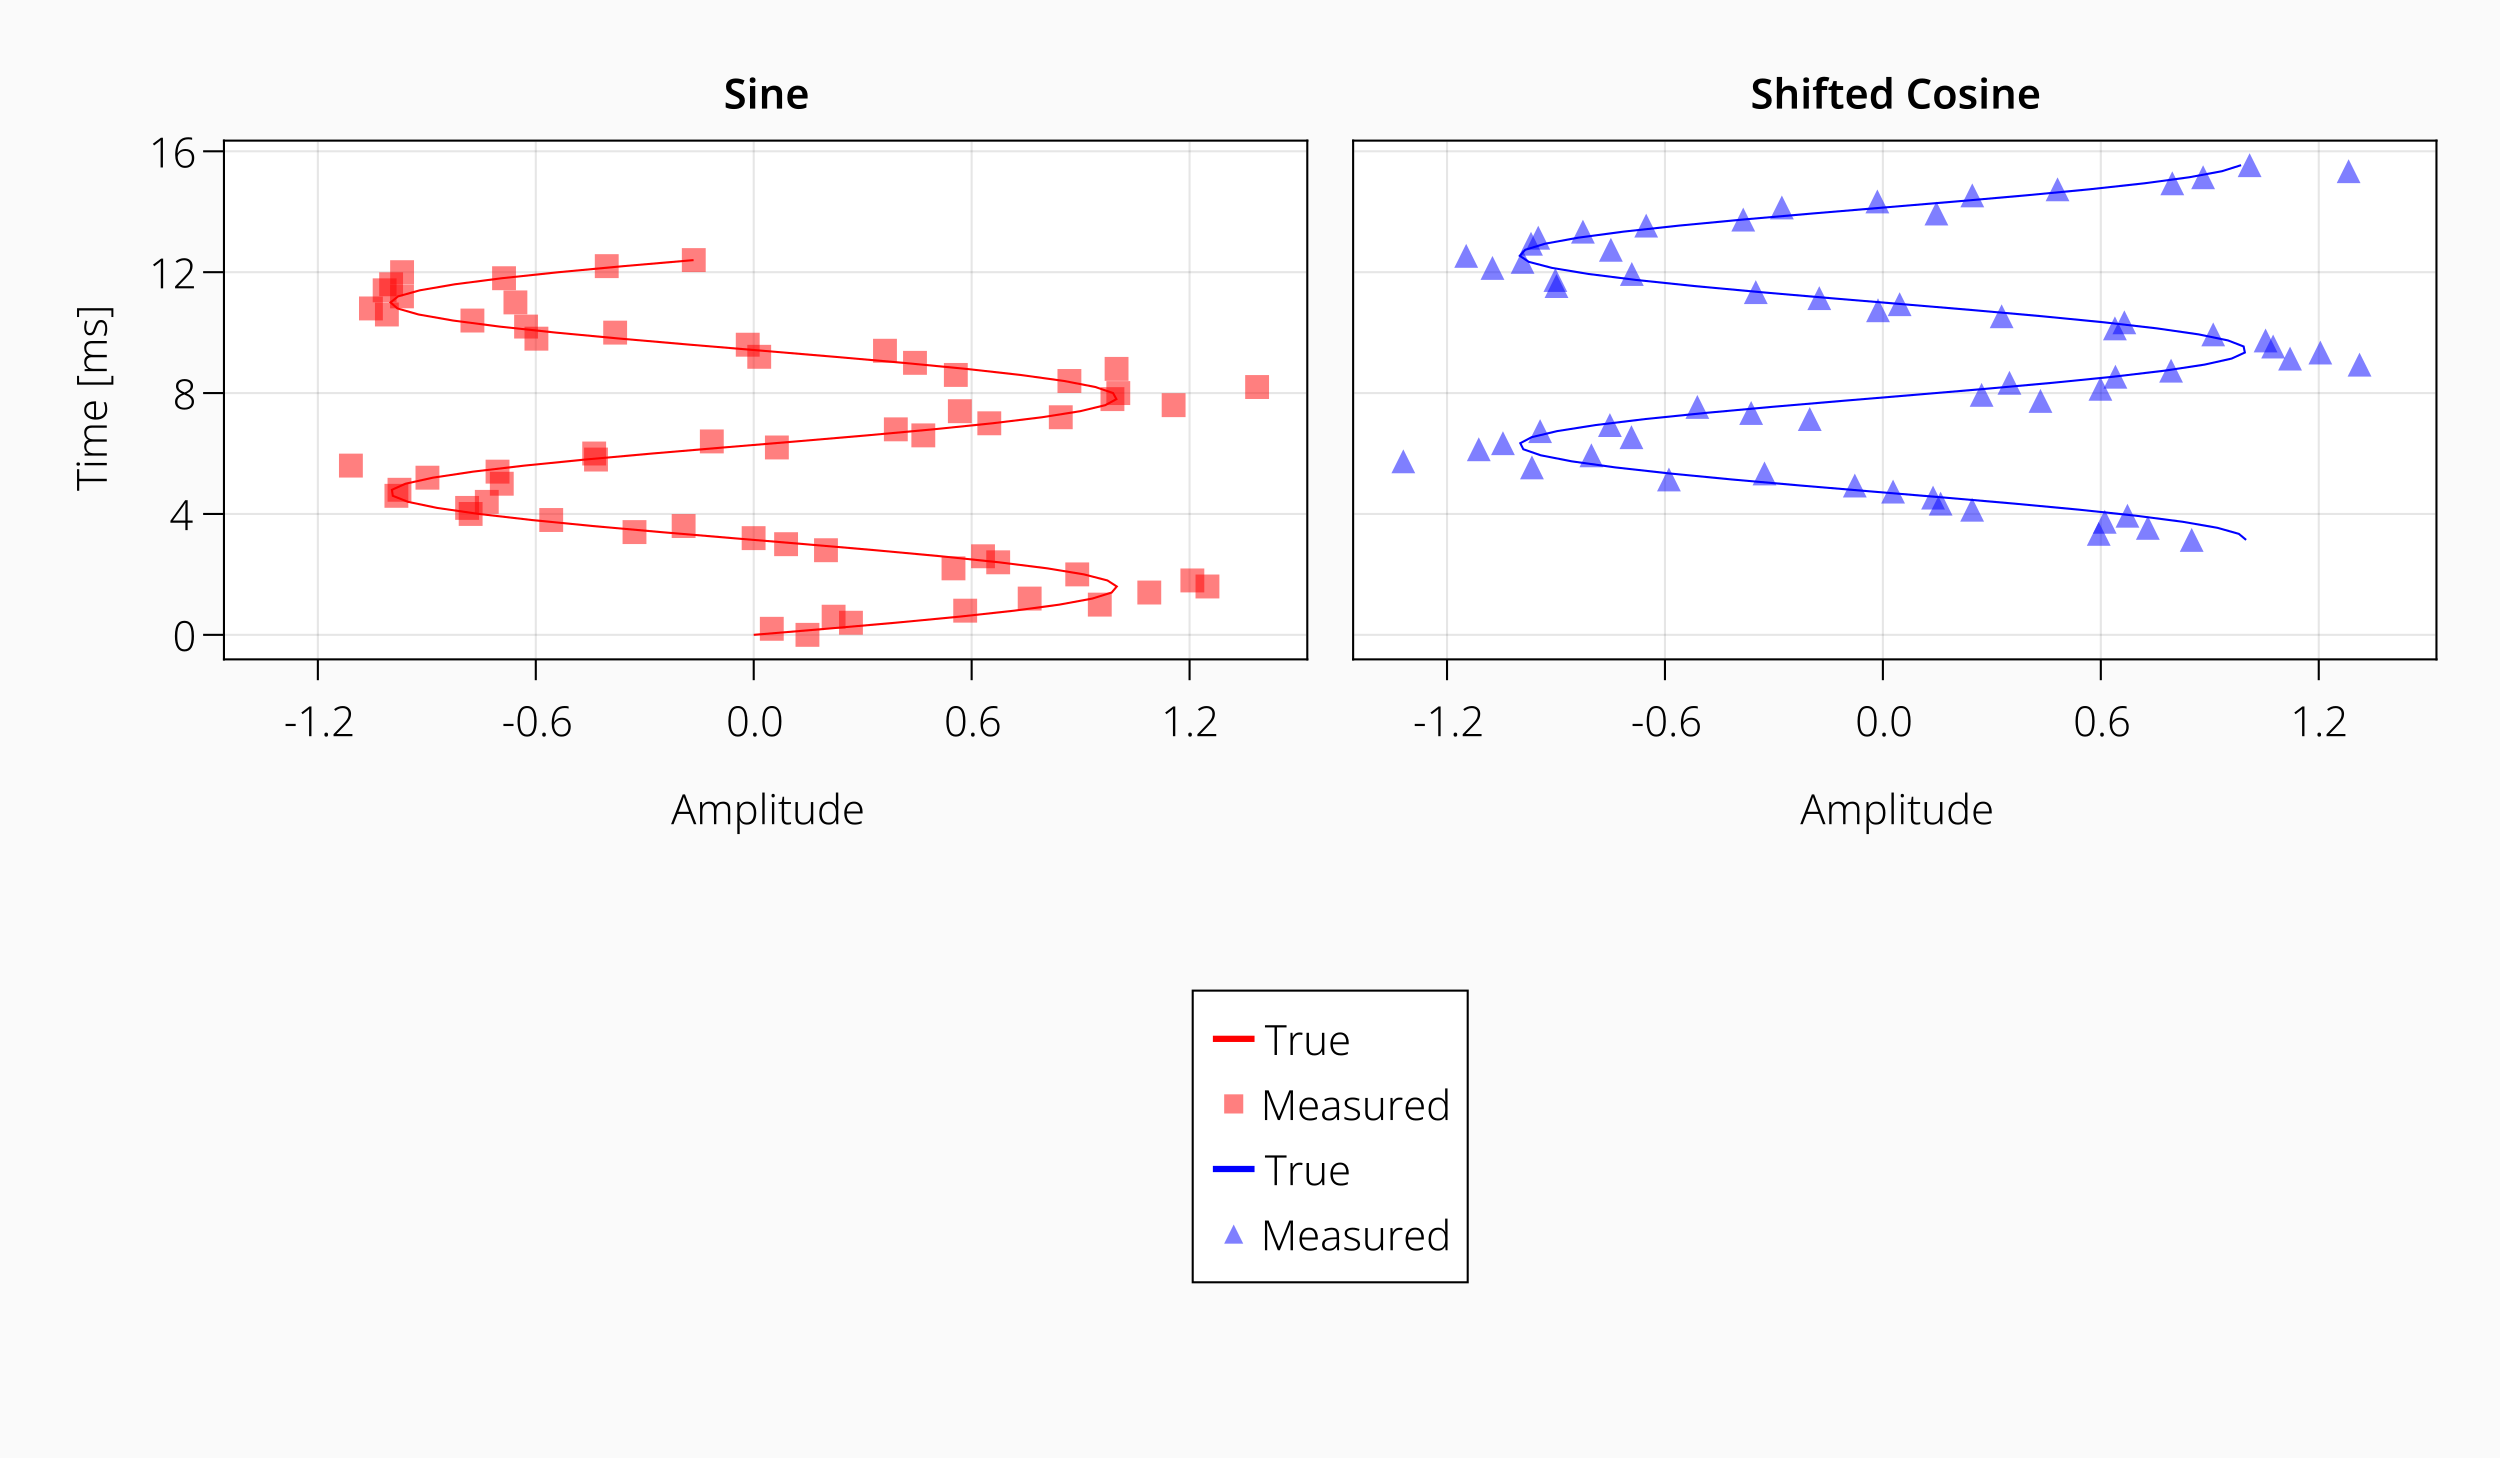 <?xml version="1.0" encoding="UTF-8"?>
<svg xmlns="http://www.w3.org/2000/svg" xmlns:xlink="http://www.w3.org/1999/xlink" width="1200pt" height="700pt" viewBox="0 0 1200 700" version="1.1">
<defs>
<g>
<symbol overflow="visible" id="glyph0-0">
<path style="stroke:none;" d="M 1.875 0 L 1.875 -14.281 L 10.094 -14.281 L 10.094 0 Z M 2.906 -1.016 L 9.078 -1.016 L 9.078 -13.266 L 2.906 -13.266 Z M 2.906 -1.016 "/>
</symbol>
<symbol overflow="visible" id="glyph0-1">
<path style="stroke:none;" d="M 0.797 -4.875 L 0.797 -5.922 L 5.641 -5.922 L 5.641 -4.875 Z M 0.797 -4.875 "/>
</symbol>
<symbol overflow="visible" id="glyph0-2">
<path style="stroke:none;" d="M 6.766 0 L 5.641 0 L 5.641 -10.625 C 5.641 -11.195 5.641 -11.664 5.641 -12.031 C 5.641 -12.395 5.656 -12.742 5.688 -13.078 C 5.5 -12.891 5.32 -12.727 5.156 -12.594 C 5 -12.469 4.785 -12.297 4.516 -12.078 L 2.516 -10.562 L 1.922 -11.359 L 5.797 -14.281 L 6.766 -14.281 Z M 6.766 0 "/>
</symbol>
<symbol overflow="visible" id="glyph0-3">
<path style="stroke:none;" d="M 1.562 -0.766 C 1.562 -1.41 1.852 -1.734 2.438 -1.734 C 3.02 -1.734 3.312 -1.41 3.312 -0.766 C 3.312 -0.109 3.02 0.219 2.438 0.219 C 1.852 0.219 1.562 -0.109 1.562 -0.766 Z M 1.562 -0.766 "/>
</symbol>
<symbol overflow="visible" id="glyph0-4">
<path style="stroke:none;" d="M 10.125 0 L 1.078 0 L 1.078 -0.953 L 5.188 -5.219 C 5.863 -5.926 6.43 -6.555 6.891 -7.109 C 7.359 -7.672 7.711 -8.234 7.953 -8.797 C 8.191 -9.359 8.312 -9.988 8.312 -10.688 C 8.312 -11.57 8.051 -12.258 7.531 -12.75 C 7.02 -13.238 6.32 -13.484 5.438 -13.484 C 4.801 -13.484 4.203 -13.367 3.641 -13.141 C 3.078 -12.91 2.523 -12.582 1.984 -12.156 L 1.359 -12.953 C 1.941 -13.441 2.578 -13.816 3.266 -14.078 C 3.961 -14.348 4.688 -14.484 5.438 -14.484 C 6.664 -14.484 7.645 -14.141 8.375 -13.453 C 9.113 -12.773 9.484 -11.863 9.484 -10.719 C 9.484 -9.945 9.344 -9.238 9.062 -8.594 C 8.789 -7.957 8.406 -7.332 7.906 -6.719 C 7.406 -6.102 6.812 -5.453 6.125 -4.766 L 2.547 -1.094 L 2.547 -1.047 L 10.125 -1.047 Z M 10.125 0 "/>
</symbol>
<symbol overflow="visible" id="glyph0-5">
<path style="stroke:none;" d="M 10.297 -7.188 C 10.297 -4.789 9.926 -2.957 9.188 -1.688 C 8.445 -0.426 7.285 0.203 5.703 0.203 C 4.191 0.203 3.051 -0.422 2.281 -1.672 C 1.508 -2.93 1.125 -4.77 1.125 -7.188 C 1.125 -8.633 1.27 -9.906 1.562 -11 C 1.863 -12.102 2.352 -12.961 3.031 -13.578 C 3.707 -14.191 4.602 -14.5 5.719 -14.5 C 6.812 -14.5 7.691 -14.195 8.359 -13.594 C 9.035 -13 9.523 -12.148 9.828 -11.047 C 10.141 -9.953 10.297 -8.664 10.297 -7.188 Z M 2.266 -7.188 C 2.266 -5.031 2.539 -3.426 3.094 -2.375 C 3.645 -1.32 4.516 -0.797 5.703 -0.797 C 6.91 -0.797 7.785 -1.32 8.328 -2.375 C 8.867 -3.426 9.141 -5.031 9.141 -7.188 C 9.141 -8.5 9.035 -9.629 8.828 -10.578 C 8.617 -11.523 8.266 -12.25 7.766 -12.75 C 7.266 -13.25 6.582 -13.5 5.719 -13.5 C 4.852 -13.5 4.164 -13.242 3.656 -12.734 C 3.156 -12.234 2.797 -11.508 2.578 -10.562 C 2.367 -9.613 2.266 -8.488 2.266 -7.188 Z M 2.266 -7.188 "/>
</symbol>
<symbol overflow="visible" id="glyph0-6">
<path style="stroke:none;" d="M 1.234 -6.078 C 1.234 -7.785 1.453 -9.27 1.891 -10.531 C 2.328 -11.789 3 -12.766 3.906 -13.453 C 4.82 -14.148 6.016 -14.5 7.484 -14.5 C 8.211 -14.5 8.836 -14.426 9.359 -14.281 L 9.359 -13.266 C 9.117 -13.359 8.836 -13.422 8.516 -13.453 C 8.203 -13.492 7.867 -13.516 7.516 -13.516 C 5.797 -13.516 4.52 -12.938 3.688 -11.781 C 2.852 -10.625 2.41 -8.977 2.359 -6.844 L 2.438 -6.844 C 2.719 -7.363 3.164 -7.828 3.781 -8.234 C 4.395 -8.648 5.207 -8.859 6.219 -8.859 C 7.5 -8.859 8.508 -8.473 9.25 -7.703 C 10 -6.941 10.375 -5.895 10.375 -4.562 C 10.375 -3.125 9.984 -1.969 9.203 -1.094 C 8.43 -0.227 7.348 0.203 5.953 0.203 C 4.941 0.203 4.086 -0.066 3.391 -0.609 C 2.691 -1.148 2.156 -1.891 1.781 -2.828 C 1.414 -3.766 1.234 -4.848 1.234 -6.078 Z M 5.953 -0.781 C 6.973 -0.781 7.773 -1.102 8.359 -1.75 C 8.941 -2.395 9.234 -3.332 9.234 -4.562 C 9.234 -5.602 8.969 -6.422 8.438 -7.016 C 7.906 -7.617 7.109 -7.922 6.047 -7.922 C 5.305 -7.922 4.664 -7.773 4.125 -7.484 C 3.582 -7.191 3.164 -6.82 2.875 -6.375 C 2.582 -5.926 2.438 -5.484 2.438 -5.047 C 2.438 -4.629 2.492 -4.176 2.609 -3.688 C 2.734 -3.195 2.93 -2.734 3.203 -2.297 C 3.484 -1.859 3.844 -1.492 4.281 -1.203 C 4.727 -0.922 5.285 -0.781 5.953 -0.781 Z M 5.953 -0.781 "/>
</symbol>
<symbol overflow="visible" id="glyph0-7">
<path style="stroke:none;" d="M 10.938 0 L 9.047 -4.922 L 3.125 -4.922 L 1.188 0 L 0 0 L 5.594 -14.312 L 6.688 -14.312 L 12.156 0 Z M 8.688 -5.953 L 6.766 -11.125 C 6.711 -11.312 6.617 -11.602 6.484 -12 C 6.348 -12.395 6.227 -12.75 6.125 -13.062 C 6.008 -12.719 5.891 -12.367 5.766 -12.016 C 5.648 -11.66 5.555 -11.352 5.484 -11.094 L 3.5 -5.953 Z M 8.688 -5.953 "/>
</symbol>
<symbol overflow="visible" id="glyph0-8">
<path style="stroke:none;" d="M 12.875 -10.844 C 13.926 -10.844 14.75 -10.539 15.344 -9.938 C 15.938 -9.344 16.234 -8.395 16.234 -7.094 L 16.234 0 L 15.125 0 L 15.125 -7.047 C 15.125 -8.004 14.91 -8.707 14.484 -9.156 C 14.055 -9.613 13.469 -9.844 12.719 -9.844 C 11.707 -9.844 10.926 -9.547 10.375 -8.953 C 9.832 -8.359 9.562 -7.441 9.562 -6.203 L 9.562 0 L 8.438 0 L 8.438 -7.047 C 8.438 -8.004 8.223 -8.707 7.797 -9.156 C 7.367 -9.613 6.785 -9.844 6.047 -9.844 C 5.023 -9.844 4.238 -9.531 3.688 -8.906 C 3.145 -8.289 2.875 -7.336 2.875 -6.047 L 2.875 0 L 1.766 0 L 1.766 -10.641 L 2.688 -10.641 L 2.844 -8.953 L 2.922 -8.953 C 3.18 -9.473 3.582 -9.914 4.125 -10.281 C 4.664 -10.656 5.359 -10.844 6.203 -10.844 C 6.973 -10.844 7.625 -10.676 8.156 -10.344 C 8.688 -10.008 9.062 -9.508 9.281 -8.844 L 9.359 -8.844 C 9.648 -9.477 10.102 -9.969 10.719 -10.312 C 11.332 -10.664 12.051 -10.844 12.875 -10.844 Z M 12.875 -10.844 "/>
</symbol>
<symbol overflow="visible" id="glyph0-9">
<path style="stroke:none;" d="M 6.516 -10.844 C 7.879 -10.844 8.941 -10.383 9.703 -9.469 C 10.473 -8.551 10.859 -7.188 10.859 -5.375 C 10.859 -3.562 10.461 -2.176 9.672 -1.219 C 8.879 -0.27 7.797 0.203 6.422 0.203 C 5.473 0.203 4.711 0.004 4.141 -0.391 C 3.578 -0.797 3.164 -1.281 2.906 -1.844 L 2.812 -1.844 C 2.832 -1.488 2.852 -1.117 2.875 -0.734 C 2.895 -0.348 2.906 0.016 2.906 0.359 L 2.906 4.719 L 1.766 4.719 L 1.766 -10.641 L 2.703 -10.641 L 2.844 -8.641 L 2.906 -8.641 C 3.164 -9.223 3.586 -9.734 4.172 -10.172 C 4.754 -10.617 5.535 -10.844 6.516 -10.844 Z M 6.359 -9.844 C 5.18 -9.844 4.312 -9.473 3.75 -8.734 C 3.195 -7.992 2.914 -6.922 2.906 -5.516 L 2.906 -5.312 C 2.906 -3.801 3.18 -2.664 3.734 -1.906 C 4.285 -1.156 5.133 -0.781 6.281 -0.781 C 7.375 -0.781 8.211 -1.188 8.797 -2 C 9.391 -2.812 9.688 -3.945 9.688 -5.406 C 9.688 -6.832 9.406 -7.926 8.844 -8.688 C 8.289 -9.457 7.461 -9.844 6.359 -9.844 Z M 6.359 -9.844 "/>
</symbol>
<symbol overflow="visible" id="glyph0-10">
<path style="stroke:none;" d="M 2.906 0 L 1.766 0 L 1.766 -15.203 L 2.906 -15.203 Z M 2.906 0 "/>
</symbol>
<symbol overflow="visible" id="glyph0-11">
<path style="stroke:none;" d="M 2.312 -14.578 C 2.852 -14.578 3.125 -14.289 3.125 -13.719 C 3.125 -13.133 2.852 -12.844 2.312 -12.844 C 1.812 -12.844 1.562 -13.133 1.562 -13.719 C 1.562 -14.289 1.812 -14.578 2.312 -14.578 Z M 2.875 -10.641 L 2.875 0 L 1.766 0 L 1.766 -10.641 Z M 2.875 -10.641 "/>
</symbol>
<symbol overflow="visible" id="glyph0-12">
<path style="stroke:none;" d="M 4.766 -0.766 C 5.055 -0.766 5.336 -0.785 5.609 -0.828 C 5.879 -0.879 6.109 -0.938 6.297 -1 L 6.297 -0.078 C 6.086 0.004 5.836 0.07 5.547 0.125 C 5.266 0.176 4.945 0.203 4.594 0.203 C 3.719 0.203 3.039 -0.047 2.562 -0.547 C 2.082 -1.047 1.844 -1.848 1.844 -2.953 L 1.844 -9.719 L 0.266 -9.719 L 0.266 -10.359 L 1.844 -10.719 L 2.234 -13.188 L 2.953 -13.188 L 2.953 -10.641 L 6.234 -10.641 L 6.234 -9.719 L 2.953 -9.719 L 2.953 -3 C 2.953 -1.508 3.555 -0.766 4.766 -0.766 Z M 4.766 -0.766 "/>
</symbol>
<symbol overflow="visible" id="glyph0-13">
<path style="stroke:none;" d="M 10.141 -10.641 L 10.141 0 L 9.203 0 L 9.047 -1.812 L 8.984 -1.812 C 8.691 -1.238 8.238 -0.758 7.625 -0.375 C 7.02 0.008 6.266 0.203 5.359 0.203 C 2.848 0.203 1.594 -1.094 1.594 -3.688 L 1.594 -10.641 L 2.766 -10.641 L 2.766 -3.766 C 2.766 -2.742 2.988 -1.988 3.438 -1.5 C 3.895 -1.02 4.578 -0.781 5.484 -0.781 C 7.828 -0.781 9 -2.133 9 -4.844 L 9 -10.641 Z M 10.141 -10.641 "/>
</symbol>
<symbol overflow="visible" id="glyph0-14">
<path style="stroke:none;" d="M 5.578 0.203 C 4.148 0.203 3.051 -0.254 2.281 -1.172 C 1.52 -2.086 1.141 -3.43 1.141 -5.203 C 1.141 -7.035 1.539 -8.43 2.344 -9.391 C 3.156 -10.359 4.27 -10.844 5.688 -10.844 C 6.57 -10.844 7.297 -10.648 7.859 -10.266 C 8.422 -9.879 8.832 -9.391 9.094 -8.797 L 9.188 -8.797 C 9.164 -9.117 9.145 -9.473 9.125 -9.859 C 9.102 -10.242 9.094 -10.582 9.094 -10.875 L 9.094 -15.203 L 10.234 -15.203 L 10.234 0 L 9.312 0 L 9.156 -1.844 L 9.094 -1.844 C 8.82 -1.281 8.406 -0.797 7.844 -0.391 C 7.281 0.004 6.523 0.203 5.578 0.203 Z M 5.719 -0.781 C 6.945 -0.781 7.82 -1.148 8.344 -1.891 C 8.863 -2.641 9.125 -3.719 9.125 -5.125 L 9.125 -5.312 C 9.125 -6.781 8.863 -7.906 8.344 -8.688 C 7.82 -9.469 6.973 -9.859 5.797 -9.859 C 4.648 -9.859 3.781 -9.453 3.188 -8.641 C 2.602 -7.836 2.312 -6.691 2.312 -5.203 C 2.312 -3.742 2.594 -2.641 3.156 -1.891 C 3.719 -1.148 4.57 -0.781 5.719 -0.781 Z M 5.719 -0.781 "/>
</symbol>
<symbol overflow="visible" id="glyph0-15">
<path style="stroke:none;" d="M 5.797 -10.844 C 6.703 -10.844 7.461 -10.629 8.078 -10.203 C 8.691 -9.785 9.148 -9.207 9.453 -8.469 C 9.766 -7.738 9.922 -6.898 9.922 -5.953 L 9.922 -5.156 L 2.312 -5.156 C 2.312 -3.758 2.641 -2.68 3.297 -1.922 C 3.953 -1.172 4.895 -0.797 6.125 -0.797 C 6.789 -0.797 7.367 -0.848 7.859 -0.953 C 8.348 -1.066 8.891 -1.254 9.484 -1.516 L 9.484 -0.484 C 8.953 -0.242 8.426 -0.07 7.906 0.031 C 7.383 0.145 6.773 0.203 6.078 0.203 C 4.492 0.203 3.273 -0.281 2.422 -1.25 C 1.566 -2.227 1.141 -3.555 1.141 -5.234 C 1.141 -6.316 1.32 -7.281 1.688 -8.125 C 2.051 -8.977 2.578 -9.645 3.266 -10.125 C 3.961 -10.602 4.805 -10.844 5.797 -10.844 Z M 5.781 -9.875 C 4.801 -9.875 4.008 -9.547 3.406 -8.891 C 2.801 -8.242 2.445 -7.32 2.344 -6.125 L 8.719 -6.125 C 8.719 -7.238 8.477 -8.141 8 -8.828 C 7.531 -9.523 6.789 -9.875 5.781 -9.875 Z M 5.781 -9.875 "/>
</symbol>
<symbol overflow="visible" id="glyph0-16">
<path style="stroke:none;" d="M 11.125 -3.562 L 8.734 -3.562 L 8.734 0 L 7.641 0 L 7.641 -3.562 L 0.453 -3.562 L 0.453 -4.484 L 7.562 -14.359 L 8.734 -14.359 L 8.734 -4.594 L 11.125 -4.594 Z M 7.641 -4.594 L 7.641 -9.906 C 7.641 -10.676 7.641 -11.285 7.641 -11.734 C 7.648 -12.18 7.664 -12.633 7.688 -13.094 L 7.641 -13.094 C 7.453 -12.789 7.273 -12.504 7.109 -12.234 C 6.953 -11.973 6.77 -11.688 6.562 -11.375 L 1.656 -4.594 Z M 7.641 -4.594 "/>
</symbol>
<symbol overflow="visible" id="glyph0-17">
<path style="stroke:none;" d="M 5.688 -14.484 C 6.906 -14.484 7.891 -14.191 8.641 -13.609 C 9.398 -13.023 9.781 -12.203 9.781 -11.141 C 9.781 -10.273 9.492 -9.566 8.922 -9.016 C 8.359 -8.461 7.641 -7.988 6.766 -7.594 C 7.797 -7.164 8.629 -6.648 9.266 -6.047 C 9.91 -5.453 10.234 -4.656 10.234 -3.656 C 10.234 -2.844 10.035 -2.148 9.641 -1.578 C 9.254 -1.004 8.719 -0.562 8.031 -0.25 C 7.344 0.051 6.562 0.203 5.688 0.203 C 4.281 0.203 3.164 -0.133 2.344 -0.812 C 1.531 -1.5 1.125 -2.414 1.125 -3.562 C 1.125 -4.25 1.27 -4.844 1.562 -5.344 C 1.852 -5.844 2.25 -6.27 2.75 -6.625 C 3.258 -6.977 3.836 -7.285 4.484 -7.547 C 3.953 -7.797 3.469 -8.078 3.031 -8.391 C 2.594 -8.703 2.242 -9.082 1.984 -9.531 C 1.723 -9.977 1.594 -10.508 1.594 -11.125 C 1.594 -11.812 1.77 -12.41 2.125 -12.922 C 2.477 -13.43 2.961 -13.816 3.578 -14.078 C 4.191 -14.348 4.895 -14.484 5.688 -14.484 Z M 5.688 -13.516 C 4.832 -13.516 4.125 -13.301 3.562 -12.875 C 3 -12.445 2.719 -11.848 2.719 -11.078 C 2.719 -10.297 3 -9.68 3.562 -9.234 C 4.133 -8.785 4.867 -8.395 5.766 -8.062 C 6.648 -8.438 7.348 -8.848 7.859 -9.297 C 8.379 -9.754 8.641 -10.363 8.641 -11.125 C 8.641 -11.895 8.375 -12.484 7.844 -12.891 C 7.312 -13.305 6.594 -13.516 5.688 -13.516 Z M 2.266 -3.562 C 2.266 -2.719 2.562 -2.035 3.156 -1.516 C 3.75 -0.992 4.578 -0.734 5.641 -0.734 C 6.703 -0.734 7.547 -0.988 8.172 -1.5 C 8.805 -2.02 9.125 -2.734 9.125 -3.641 C 9.125 -4.41 8.844 -5.051 8.281 -5.562 C 7.727 -6.082 6.953 -6.52 5.953 -6.875 L 5.516 -7.047 C 4.535 -6.68 3.75 -6.234 3.156 -5.703 C 2.562 -5.18 2.266 -4.469 2.266 -3.562 Z M 2.266 -3.562 "/>
</symbol>
<symbol overflow="visible" id="glyph0-18">
<path style="stroke:none;" d="M 5.875 0 L 4.719 0 L 4.719 -13.234 L 0.125 -13.234 L 0.125 -14.281 L 10.484 -14.281 L 10.484 -13.234 L 5.875 -13.234 Z M 5.875 0 "/>
</symbol>
<symbol overflow="visible" id="glyph0-19">
<path style="stroke:none;" d="M 6.125 -10.812 C 6.676 -10.812 7.156 -10.754 7.562 -10.641 L 7.406 -9.594 C 7.188 -9.656 6.969 -9.695 6.75 -9.719 C 6.539 -9.75 6.316 -9.766 6.078 -9.766 C 5.086 -9.766 4.312 -9.406 3.75 -8.688 C 3.188 -7.977 2.906 -7.031 2.906 -5.844 L 2.906 0 L 1.766 0 L 1.766 -10.641 L 2.719 -10.641 L 2.844 -8.641 L 2.906 -8.641 C 3.164 -9.242 3.566 -9.754 4.109 -10.172 C 4.648 -10.598 5.32 -10.812 6.125 -10.812 Z M 6.125 -10.812 "/>
</symbol>
<symbol overflow="visible" id="glyph0-20">
<path style="stroke:none;" d="M 8.203 0 L 3.078 -13.047 L 3 -13.047 C 3.031 -12.68 3.051 -12.258 3.062 -11.781 C 3.07 -11.312 3.078 -10.812 3.078 -10.281 L 3.078 0 L 2 0 L 2 -14.281 L 3.766 -14.281 L 8.688 -1.766 L 8.734 -1.766 L 13.719 -14.281 L 15.438 -14.281 L 15.438 0 L 14.281 0 L 14.281 -10.406 C 14.281 -10.852 14.285 -11.312 14.297 -11.781 C 14.305 -12.25 14.328 -12.672 14.359 -13.047 L 14.297 -13.047 L 9.141 0 Z M 8.203 0 "/>
</symbol>
<symbol overflow="visible" id="glyph0-21">
<path style="stroke:none;" d="M 5.516 -10.812 C 6.711 -10.812 7.602 -10.52 8.188 -9.938 C 8.781 -9.352 9.078 -8.426 9.078 -7.156 L 9.078 0 L 8.219 0 L 8 -1.797 L 7.953 -1.797 C 7.586 -1.203 7.125 -0.719 6.562 -0.344 C 6 0.02 5.223 0.203 4.234 0.203 C 3.223 0.203 2.422 -0.047 1.828 -0.547 C 1.234 -1.055 0.938 -1.801 0.938 -2.781 C 0.938 -3.832 1.363 -4.641 2.219 -5.203 C 3.082 -5.766 4.348 -6.078 6.016 -6.141 L 7.953 -6.234 L 7.953 -6.984 C 7.953 -8.035 7.742 -8.773 7.328 -9.203 C 6.91 -9.641 6.297 -9.859 5.484 -9.859 C 4.93 -9.859 4.398 -9.785 3.891 -9.641 C 3.391 -9.504 2.883 -9.305 2.375 -9.047 L 2.016 -9.953 C 2.516 -10.211 3.062 -10.422 3.656 -10.578 C 4.258 -10.734 4.879 -10.812 5.516 -10.812 Z M 7.953 -5.359 L 6.156 -5.281 C 4.801 -5.227 3.789 -5 3.125 -4.594 C 2.457 -4.188 2.125 -3.578 2.125 -2.766 C 2.125 -2.109 2.328 -1.609 2.734 -1.266 C 3.148 -0.93 3.719 -0.766 4.438 -0.766 C 5.539 -0.766 6.395 -1.078 7 -1.703 C 7.613 -2.328 7.93 -3.207 7.953 -4.344 Z M 7.953 -5.359 "/>
</symbol>
<symbol overflow="visible" id="glyph0-22">
<path style="stroke:none;" d="M 8.438 -2.812 C 8.438 -1.844 8.078 -1.098 7.359 -0.578 C 6.648 -0.055 5.633 0.203 4.312 0.203 C 3.57 0.203 2.914 0.133 2.344 0 C 1.781 -0.133 1.305 -0.297 0.922 -0.484 L 0.922 -1.578 C 1.391 -1.336 1.922 -1.141 2.516 -0.984 C 3.117 -0.836 3.734 -0.766 4.359 -0.766 C 5.398 -0.766 6.148 -0.938 6.609 -1.281 C 7.078 -1.633 7.312 -2.117 7.312 -2.734 C 7.312 -3.328 7.066 -3.781 6.578 -4.094 C 6.098 -4.406 5.375 -4.727 4.406 -5.062 C 3.75 -5.289 3.172 -5.516 2.672 -5.734 C 2.172 -5.961 1.781 -6.258 1.5 -6.625 C 1.219 -7 1.078 -7.5 1.078 -8.125 C 1.078 -8.977 1.422 -9.645 2.109 -10.125 C 2.805 -10.602 3.738 -10.844 4.906 -10.844 C 5.539 -10.844 6.133 -10.773 6.688 -10.641 C 7.238 -10.516 7.742 -10.363 8.203 -10.188 L 7.797 -9.234 C 7.391 -9.422 6.926 -9.57 6.406 -9.688 C 5.883 -9.812 5.363 -9.875 4.844 -9.875 C 4 -9.875 3.344 -9.727 2.875 -9.438 C 2.414 -9.145 2.188 -8.719 2.188 -8.156 C 2.188 -7.727 2.297 -7.391 2.516 -7.141 C 2.742 -6.898 3.07 -6.688 3.5 -6.5 C 3.926 -6.32 4.445 -6.129 5.062 -5.922 C 5.688 -5.703 6.254 -5.473 6.766 -5.234 C 7.285 -4.992 7.691 -4.688 7.984 -4.312 C 8.285 -3.945 8.438 -3.445 8.438 -2.812 Z M 8.438 -2.812 "/>
</symbol>
<symbol overflow="visible" id="glyph1-0">
<path style="stroke:none;" d="M 0 -1.875 L -14.281 -1.875 L -14.281 -10.094 L 0 -10.094 Z M -1.016 -2.906 L -1.016 -9.078 L -13.266 -9.078 L -13.266 -2.906 Z M -1.016 -2.906 "/>
</symbol>
<symbol overflow="visible" id="glyph1-1">
<path style="stroke:none;" d="M 0 -5.875 L 0 -4.719 L -13.234 -4.719 L -13.234 -0.125 L -14.281 -0.125 L -14.281 -10.484 L -13.234 -10.484 L -13.234 -5.875 Z M 0 -5.875 "/>
</symbol>
<symbol overflow="visible" id="glyph1-2">
<path style="stroke:none;" d="M -14.578 -2.312 C -14.578 -2.852 -14.289 -3.125 -13.719 -3.125 C -13.133 -3.125 -12.844 -2.852 -12.844 -2.312 C -12.844 -1.812 -13.133 -1.562 -13.719 -1.562 C -14.289 -1.562 -14.578 -1.812 -14.578 -2.312 Z M -10.641 -2.875 L 0 -2.875 L 0 -1.766 L -10.641 -1.766 Z M -10.641 -2.875 "/>
</symbol>
<symbol overflow="visible" id="glyph1-3">
<path style="stroke:none;" d="M -10.844 -12.875 C -10.844 -13.926 -10.539 -14.75 -9.938 -15.344 C -9.344 -15.938 -8.395 -16.234 -7.094 -16.234 L 0 -16.234 L 0 -15.125 L -7.047 -15.125 C -8.004 -15.125 -8.707 -14.91 -9.156 -14.484 C -9.613 -14.055 -9.844 -13.469 -9.844 -12.719 C -9.844 -11.707 -9.547 -10.926 -8.953 -10.375 C -8.359 -9.832 -7.441 -9.562 -6.203 -9.562 L 0 -9.562 L 0 -8.438 L -7.047 -8.438 C -8.004 -8.438 -8.707 -8.223 -9.156 -7.797 C -9.613 -7.367 -9.844 -6.785 -9.844 -6.047 C -9.844 -5.023 -9.531 -4.238 -8.906 -3.688 C -8.289 -3.145 -7.336 -2.875 -6.047 -2.875 L 0 -2.875 L 0 -1.766 L -10.641 -1.766 L -10.641 -2.688 L -8.953 -2.844 L -8.953 -2.922 C -9.473 -3.18 -9.914 -3.582 -10.281 -4.125 C -10.656 -4.664 -10.844 -5.359 -10.844 -6.203 C -10.844 -6.973 -10.676 -7.625 -10.344 -8.156 C -10.008 -8.688 -9.508 -9.062 -8.844 -9.281 L -8.844 -9.359 C -9.477 -9.648 -9.969 -10.102 -10.312 -10.719 C -10.664 -11.332 -10.844 -12.051 -10.844 -12.875 Z M -10.844 -12.875 "/>
</symbol>
<symbol overflow="visible" id="glyph1-4">
<path style="stroke:none;" d="M -10.844 -5.797 C -10.844 -6.703 -10.629 -7.461 -10.203 -8.078 C -9.785 -8.691 -9.207 -9.148 -8.469 -9.453 C -7.738 -9.766 -6.898 -9.922 -5.953 -9.922 L -5.156 -9.922 L -5.156 -2.312 C -3.758 -2.312 -2.68 -2.641 -1.922 -3.297 C -1.172 -3.953 -0.797 -4.895 -0.797 -6.125 C -0.797 -6.789 -0.848 -7.367 -0.953 -7.859 C -1.066 -8.348 -1.254 -8.891 -1.516 -9.484 L -0.484 -9.484 C -0.242 -8.953 -0.07 -8.426 0.031 -7.906 C 0.145 -7.383 0.203 -6.773 0.203 -6.078 C 0.203 -4.492 -0.281 -3.273 -1.25 -2.422 C -2.227 -1.566 -3.555 -1.141 -5.234 -1.141 C -6.316 -1.141 -7.281 -1.32 -8.125 -1.688 C -8.977 -2.051 -9.645 -2.578 -10.125 -3.266 C -10.602 -3.961 -10.844 -4.805 -10.844 -5.797 Z M -9.875 -5.781 C -9.875 -4.801 -9.547 -4.008 -8.891 -3.406 C -8.242 -2.801 -7.32 -2.445 -6.125 -2.344 L -6.125 -8.719 C -7.238 -8.719 -8.141 -8.477 -8.828 -8 C -9.523 -7.531 -9.875 -6.789 -9.875 -5.781 Z M -9.875 -5.781 "/>
</symbol>
<symbol overflow="visible" id="glyph1-5">
<path style="stroke:none;" d=""/>
</symbol>
<symbol overflow="visible" id="glyph1-6">
<path style="stroke:none;" d="M 3.156 -5.922 L 3.156 -1.688 L -14.281 -1.688 L -14.281 -5.922 L -13.312 -5.922 L -13.312 -2.797 L 2.203 -2.797 L 2.203 -5.922 Z M 3.156 -5.922 "/>
</symbol>
<symbol overflow="visible" id="glyph1-7">
<path style="stroke:none;" d="M -2.812 -8.438 C -1.844 -8.438 -1.098 -8.078 -0.578 -7.359 C -0.055 -6.648 0.203 -5.633 0.203 -4.312 C 0.203 -3.57 0.133 -2.914 0 -2.344 C -0.133 -1.781 -0.297 -1.305 -0.484 -0.922 L -1.578 -0.922 C -1.336 -1.391 -1.141 -1.922 -0.984 -2.516 C -0.836 -3.117 -0.766 -3.734 -0.766 -4.359 C -0.766 -5.398 -0.938 -6.148 -1.281 -6.609 C -1.633 -7.078 -2.117 -7.312 -2.734 -7.312 C -3.328 -7.312 -3.781 -7.066 -4.094 -6.578 C -4.406 -6.098 -4.727 -5.375 -5.062 -4.406 C -5.289 -3.75 -5.516 -3.172 -5.734 -2.672 C -5.961 -2.172 -6.258 -1.781 -6.625 -1.5 C -7 -1.219 -7.5 -1.078 -8.125 -1.078 C -8.977 -1.078 -9.645 -1.422 -10.125 -2.109 C -10.602 -2.805 -10.844 -3.738 -10.844 -4.906 C -10.844 -5.539 -10.773 -6.133 -10.641 -6.688 C -10.516 -7.238 -10.363 -7.742 -10.188 -8.203 L -9.234 -7.797 C -9.422 -7.391 -9.57 -6.926 -9.688 -6.406 C -9.812 -5.883 -9.875 -5.363 -9.875 -4.844 C -9.875 -4 -9.727 -3.344 -9.438 -2.875 C -9.145 -2.414 -8.719 -2.188 -8.156 -2.188 C -7.727 -2.188 -7.391 -2.297 -7.141 -2.516 C -6.898 -2.742 -6.688 -3.07 -6.5 -3.5 C -6.32 -3.926 -6.129 -4.445 -5.922 -5.062 C -5.703 -5.688 -5.473 -6.254 -5.234 -6.766 C -4.992 -7.285 -4.688 -7.691 -4.312 -7.984 C -3.945 -8.285 -3.445 -8.438 -2.812 -8.438 Z M -2.812 -8.438 "/>
</symbol>
<symbol overflow="visible" id="glyph1-8">
<path style="stroke:none;" d="M 2.203 -0.5 L 2.203 -3.641 L -13.312 -3.641 L -13.312 -0.5 L -14.281 -0.5 L -14.281 -4.734 L 3.156 -4.734 L 3.156 -0.5 Z M 2.203 -0.5 "/>
</symbol>
<symbol overflow="visible" id="glyph2-0">
<path style="stroke:none;" d="M 1.875 0 L 1.875 -14.281 L 10.094 -14.281 L 10.094 0 Z M 2.906 -1.016 L 9.078 -1.016 L 9.078 -13.266 L 2.906 -13.266 Z M 2.906 -1.016 "/>
</symbol>
<symbol overflow="visible" id="glyph2-1">
<path style="stroke:none;" d="M 10.156 -3.906 C 10.156 -2.633 9.695 -1.629 8.781 -0.891 C 7.863 -0.16 6.586 0.203 4.953 0.203 C 3.379 0.203 2.047 -0.062 0.953 -0.594 L 0.953 -3 C 1.555 -2.727 2.223 -2.484 2.953 -2.266 C 3.68 -2.047 4.41 -1.938 5.141 -1.938 C 6.004 -1.938 6.633 -2.102 7.031 -2.438 C 7.426 -2.781 7.625 -3.223 7.625 -3.766 C 7.625 -4.348 7.367 -4.816 6.859 -5.172 C 6.348 -5.523 5.609 -5.906 4.641 -6.312 C 4.055 -6.562 3.492 -6.859 2.953 -7.203 C 2.41 -7.555 1.969 -8.004 1.625 -8.547 C 1.289 -9.086 1.125 -9.766 1.125 -10.578 C 1.125 -11.797 1.551 -12.75 2.406 -13.438 C 3.27 -14.133 4.422 -14.484 5.859 -14.484 C 6.609 -14.484 7.316 -14.398 7.984 -14.234 C 8.66 -14.078 9.328 -13.852 9.984 -13.562 L 9.156 -11.5 C 8.562 -11.75 7.992 -11.945 7.453 -12.094 C 6.91 -12.238 6.352 -12.312 5.781 -12.312 C 5.082 -12.312 4.551 -12.16 4.188 -11.859 C 3.832 -11.555 3.656 -11.148 3.656 -10.641 C 3.656 -10.254 3.754 -9.922 3.953 -9.641 C 4.16 -9.367 4.473 -9.117 4.891 -8.891 C 5.305 -8.672 5.848 -8.414 6.516 -8.125 C 7.297 -7.789 7.953 -7.438 8.484 -7.062 C 9.023 -6.695 9.438 -6.266 9.719 -5.766 C 10.008 -5.266 10.156 -4.645 10.156 -3.906 Z M 10.156 -3.906 "/>
</symbol>
<symbol overflow="visible" id="glyph2-2">
<path style="stroke:none;" d="M 2.875 -15.016 C 3.25 -15.016 3.578 -14.914 3.859 -14.719 C 4.141 -14.531 4.281 -14.191 4.281 -13.703 C 4.281 -13.203 4.141 -12.852 3.859 -12.656 C 3.578 -12.457 3.25 -12.359 2.875 -12.359 C 2.488 -12.359 2.16 -12.457 1.891 -12.656 C 1.617 -12.852 1.484 -13.203 1.484 -13.703 C 1.484 -14.191 1.617 -14.531 1.891 -14.719 C 2.16 -14.914 2.488 -15.016 2.875 -15.016 Z M 4.141 -10.844 L 4.141 0 L 1.625 0 L 1.625 -10.844 Z M 4.141 -10.844 "/>
</symbol>
<symbol overflow="visible" id="glyph2-3">
<path style="stroke:none;" d="M 7.422 -11.047 C 8.629 -11.047 9.578 -10.727 10.266 -10.094 C 10.953 -9.469 11.297 -8.457 11.297 -7.062 L 11.297 0 L 8.781 0 L 8.781 -6.562 C 8.781 -7.375 8.617 -7.984 8.297 -8.391 C 7.973 -8.797 7.469 -9 6.781 -9 C 5.77 -9 5.078 -8.676 4.703 -8.031 C 4.328 -7.395 4.141 -6.484 4.141 -5.297 L 4.141 0 L 1.625 0 L 1.625 -10.844 L 3.562 -10.844 L 3.922 -9.422 L 4.062 -9.422 C 4.406 -9.984 4.879 -10.395 5.484 -10.656 C 6.098 -10.914 6.742 -11.047 7.422 -11.047 Z M 7.422 -11.047 "/>
</symbol>
<symbol overflow="visible" id="glyph2-4">
<path style="stroke:none;" d="M 5.984 -11.047 C 7.43 -11.047 8.578 -10.609 9.422 -9.734 C 10.273 -8.867 10.703 -7.664 10.703 -6.125 L 10.703 -4.844 L 3.547 -4.844 C 3.566 -3.852 3.836 -3.086 4.359 -2.547 C 4.879 -2.004 5.598 -1.734 6.516 -1.734 C 7.211 -1.734 7.836 -1.801 8.391 -1.938 C 8.953 -2.082 9.531 -2.289 10.125 -2.562 L 10.125 -0.547 C 9.582 -0.285 9.023 -0.098 8.453 0.016 C 7.879 0.141 7.195 0.203 6.406 0.203 C 5.332 0.203 4.391 0 3.578 -0.406 C 2.766 -0.812 2.129 -1.426 1.672 -2.25 C 1.211 -3.07 0.984 -4.102 0.984 -5.344 C 0.984 -7.195 1.438 -8.609 2.344 -9.578 C 3.258 -10.555 4.473 -11.047 5.984 -11.047 Z M 5.984 -9.188 C 5.297 -9.188 4.742 -8.969 4.328 -8.531 C 3.91 -8.094 3.664 -7.445 3.594 -6.594 L 8.266 -6.594 C 8.242 -7.344 8.051 -7.961 7.688 -8.453 C 7.32 -8.941 6.754 -9.188 5.984 -9.188 Z M 5.984 -9.188 "/>
</symbol>
<symbol overflow="visible" id="glyph2-5">
<path style="stroke:none;" d="M 4.141 -15.203 L 4.141 -11.578 C 4.141 -11.148 4.125 -10.734 4.094 -10.328 C 4.062 -9.922 4.031 -9.617 4 -9.422 L 4.156 -9.422 C 4.508 -9.961 4.961 -10.367 5.516 -10.641 C 6.078 -10.91 6.695 -11.047 7.375 -11.047 C 8.602 -11.047 9.562 -10.727 10.25 -10.094 C 10.945 -9.457 11.297 -8.445 11.297 -7.062 L 11.297 0 L 8.781 0 L 8.781 -6.562 C 8.781 -7.375 8.617 -7.984 8.297 -8.391 C 7.973 -8.797 7.469 -9 6.781 -9 C 5.77 -9 5.078 -8.676 4.703 -8.031 C 4.328 -7.395 4.141 -6.484 4.141 -5.297 L 4.141 0 L 1.625 0 L 1.625 -15.203 Z M 4.141 -15.203 "/>
</symbol>
<symbol overflow="visible" id="glyph2-6">
<path style="stroke:none;" d="M 7.234 -8.938 L 4.625 -8.938 L 4.625 0 L 2.094 0 L 2.094 -8.938 L 0.359 -8.938 L 0.359 -10.141 L 2.094 -10.859 L 2.094 -11.594 C 2.094 -12.988 2.422 -13.953 3.078 -14.484 C 3.742 -15.023 4.648 -15.297 5.797 -15.297 C 6.316 -15.297 6.789 -15.254 7.219 -15.172 C 7.656 -15.086 8.016 -14.988 8.297 -14.875 L 7.656 -13 C 7.426 -13.062 7.176 -13.125 6.906 -13.188 C 6.633 -13.25 6.336 -13.281 6.016 -13.281 C 5.523 -13.281 5.172 -13.129 4.953 -12.828 C 4.734 -12.523 4.625 -12.098 4.625 -11.547 L 4.625 -10.844 L 7.234 -10.844 Z M 7.234 -8.938 "/>
</symbol>
<symbol overflow="visible" id="glyph2-7">
<path style="stroke:none;" d="M 5.812 -1.812 C 6.125 -1.812 6.43 -1.844 6.734 -1.906 C 7.035 -1.969 7.312 -2.039 7.562 -2.125 L 7.562 -0.234 C 7.289 -0.109 6.941 -0.004 6.516 0.078 C 6.086 0.16 5.645 0.203 5.188 0.203 C 4.551 0.203 3.984 0.102 3.484 -0.094 C 2.984 -0.301 2.586 -0.656 2.297 -1.156 C 2.004 -1.664 1.859 -2.379 1.859 -3.297 L 1.859 -8.938 L 0.406 -8.938 L 0.406 -10.047 L 2 -10.922 L 2.797 -13.219 L 4.375 -13.219 L 4.375 -10.844 L 7.453 -10.844 L 7.453 -8.938 L 4.375 -8.938 L 4.375 -3.312 C 4.375 -2.812 4.508 -2.438 4.781 -2.188 C 5.062 -1.938 5.406 -1.812 5.812 -1.812 Z M 5.812 -1.812 "/>
</symbol>
<symbol overflow="visible" id="glyph2-8">
<path style="stroke:none;" d="M 5.203 0.203 C 3.941 0.203 2.922 -0.266 2.141 -1.203 C 1.367 -2.148 0.984 -3.551 0.984 -5.406 C 0.984 -7.27 1.375 -8.676 2.156 -9.625 C 2.945 -10.57 3.984 -11.047 5.266 -11.047 C 6.055 -11.047 6.707 -10.891 7.219 -10.578 C 7.738 -10.273 8.148 -9.898 8.453 -9.453 L 8.578 -9.453 C 8.535 -9.641 8.492 -9.922 8.453 -10.297 C 8.422 -10.68 8.406 -11.051 8.406 -11.406 L 8.406 -15.203 L 10.922 -15.203 L 10.922 0 L 8.953 0 L 8.5 -1.422 L 8.406 -1.422 C 8.094 -0.961 7.68 -0.578 7.172 -0.266 C 6.672 0.047 6.016 0.203 5.203 0.203 Z M 5.953 -1.844 C 6.891 -1.844 7.547 -2.109 7.922 -2.641 C 8.305 -3.172 8.504 -3.977 8.516 -5.062 L 8.516 -5.375 C 8.516 -6.539 8.332 -7.43 7.969 -8.047 C 7.602 -8.672 6.922 -8.984 5.922 -8.984 C 5.148 -8.984 4.562 -8.664 4.156 -8.031 C 3.75 -7.395 3.547 -6.504 3.547 -5.359 C 3.547 -4.211 3.75 -3.336 4.156 -2.734 C 4.57 -2.141 5.172 -1.844 5.953 -1.844 Z M 5.953 -1.844 "/>
</symbol>
<symbol overflow="visible" id="glyph2-9">
<path style="stroke:none;" d=""/>
</symbol>
<symbol overflow="visible" id="glyph2-10">
<path style="stroke:none;" d="M 7.938 -12.312 C 6.645 -12.312 5.641 -11.848 4.922 -10.922 C 4.203 -10.004 3.844 -8.738 3.844 -7.125 C 3.844 -5.5 4.176 -4.227 4.844 -3.312 C 5.508 -2.406 6.535 -1.953 7.922 -1.953 C 8.516 -1.953 9.102 -2.016 9.688 -2.141 C 10.27 -2.273 10.867 -2.445 11.484 -2.656 L 11.484 -0.484 C 10.891 -0.242 10.297 -0.07 9.703 0.031 C 9.109 0.145 8.426 0.203 7.656 0.203 C 6.188 0.203 4.973 -0.098 4.016 -0.703 C 3.055 -1.316 2.344 -2.172 1.875 -3.266 C 1.414 -4.367 1.188 -5.66 1.188 -7.141 C 1.188 -8.578 1.441 -9.844 1.953 -10.938 C 2.473 -12.039 3.238 -12.906 4.25 -13.531 C 5.258 -14.164 6.488 -14.484 7.938 -14.484 C 8.656 -14.484 9.363 -14.398 10.062 -14.234 C 10.77 -14.078 11.43 -13.848 12.047 -13.547 L 11.156 -11.438 C 10.656 -11.664 10.133 -11.867 9.594 -12.047 C 9.051 -12.223 8.5 -12.312 7.938 -12.312 Z M 7.938 -12.312 "/>
</symbol>
<symbol overflow="visible" id="glyph2-11">
<path style="stroke:none;" d="M 11.297 -5.438 C 11.297 -3.633 10.828 -2.242 9.891 -1.266 C 8.961 -0.285 7.695 0.203 6.094 0.203 C 5.113 0.203 4.234 -0.016 3.453 -0.453 C 2.68 -0.898 2.078 -1.539 1.641 -2.375 C 1.203 -3.219 0.984 -4.238 0.984 -5.438 C 0.984 -7.238 1.445 -8.625 2.375 -9.594 C 3.301 -10.562 4.562 -11.047 6.156 -11.047 C 7.156 -11.047 8.039 -10.828 8.812 -10.391 C 9.594 -9.953 10.203 -9.316 10.641 -8.484 C 11.078 -7.648 11.297 -6.633 11.297 -5.438 Z M 3.562 -5.438 C 3.562 -4.289 3.766 -3.406 4.172 -2.781 C 4.578 -2.156 5.234 -1.844 6.141 -1.844 C 7.035 -1.844 7.688 -2.156 8.094 -2.781 C 8.508 -3.406 8.719 -4.289 8.719 -5.438 C 8.719 -6.582 8.508 -7.461 8.094 -8.078 C 7.688 -8.691 7.031 -9 6.125 -9 C 5.219 -9 4.562 -8.691 4.156 -8.078 C 3.758 -7.461 3.562 -6.582 3.562 -5.438 Z M 3.562 -5.438 "/>
</symbol>
<symbol overflow="visible" id="glyph2-12">
<path style="stroke:none;" d="M 9 -3.141 C 9 -2.047 8.609 -1.211 7.828 -0.641 C 7.047 -0.078 5.93 0.203 4.484 0.203 C 3.723 0.203 3.07 0.145 2.531 0.031 C 1.988 -0.07 1.461 -0.234 0.953 -0.453 L 0.953 -2.594 C 1.492 -2.344 2.086 -2.129 2.734 -1.953 C 3.379 -1.785 3.988 -1.703 4.562 -1.703 C 5.25 -1.703 5.742 -1.805 6.047 -2.016 C 6.359 -2.234 6.516 -2.52 6.516 -2.875 C 6.516 -3.094 6.453 -3.285 6.328 -3.453 C 6.211 -3.617 5.984 -3.801 5.641 -4 C 5.297 -4.195 4.77 -4.441 4.062 -4.734 C 3.363 -5.016 2.785 -5.297 2.328 -5.578 C 1.867 -5.859 1.52 -6.191 1.281 -6.578 C 1.051 -6.961 0.938 -7.461 0.938 -8.078 C 0.938 -9.055 1.32 -9.797 2.094 -10.297 C 2.875 -10.797 3.895 -11.047 5.156 -11.047 C 5.82 -11.047 6.453 -10.977 7.047 -10.844 C 7.641 -10.707 8.238 -10.504 8.844 -10.234 L 8.047 -8.375 C 7.535 -8.594 7.039 -8.773 6.562 -8.922 C 6.082 -9.066 5.586 -9.141 5.078 -9.141 C 3.973 -9.141 3.422 -8.828 3.422 -8.203 C 3.422 -7.973 3.488 -7.773 3.625 -7.609 C 3.77 -7.453 4.02 -7.285 4.375 -7.109 C 4.727 -6.93 5.227 -6.711 5.875 -6.453 C 6.52 -6.203 7.07 -5.941 7.531 -5.672 C 8 -5.398 8.359 -5.066 8.609 -4.672 C 8.867 -4.273 9 -3.766 9 -3.141 Z M 9 -3.141 "/>
</symbol>
</g>
<clipPath id="clip1">
  <path d="M 173 110 L 551 110 L 551 316 L 173 316 Z M 173 110 "/>
</clipPath>
<clipPath id="clip2">
  <path d="M 715 68 L 1093 68 L 1093 274 L 715 274 Z M 715 68 "/>
</clipPath>
</defs>
<g id="surface426">
<rect x="0" y="0" width="1200" height="700" style="fill:rgb(98%,98%,98%);fill-opacity:1;stroke:none;"/>
<path style=" stroke:none;fill-rule:nonzero;fill:rgb(100%,100%,100%);fill-opacity:1;" d="M 108 316 L 627 316 L 627 68 L 108 68 Z M 108 316 "/>
<path style="fill:none;stroke-width:1;stroke-linecap:butt;stroke-linejoin:miter;stroke:rgb(0%,0%,0%);stroke-opacity:0.1;stroke-miterlimit:10;" d="M 152.574 316 L 152.574 68 M 257.18 316 L 257.18 68 M 361.785 316 L 361.785 68 M 466.391 316 L 466.391 68 M 570.996 316 L 570.996 68 "/>
<path style="fill:none;stroke-width:1;stroke-linecap:butt;stroke-linejoin:miter;stroke:rgb(0%,0%,0%);stroke-opacity:0.1;stroke-miterlimit:10;" d="M 108 304.727 L 627 304.727 M 108 246.699 L 627 246.699 M 108 188.676 L 627 188.676 M 108 130.648 L 627 130.648 M 108 72.621 L 627 72.621 "/>
<path style="fill:none;stroke-width:1;stroke-linecap:butt;stroke-linejoin:miter;stroke:rgb(0%,0%,0%);stroke-opacity:1;stroke-miterlimit:10;" d="M 152.574 316.5 L 152.574 326.5 M 257.18 316.5 L 257.18 326.5 M 361.785 316.5 L 361.785 326.5 M 466.391 316.5 L 466.391 326.5 M 570.996 316.5 L 570.996 326.5 "/>
<g style="fill:rgb(0%,0%,0%);fill-opacity:1;">
  <use xlink:href="#glyph0-1" x="136.285" y="353.379"/>
</g>
<g style="fill:rgb(0%,0%,0%);fill-opacity:1;">
  <use xlink:href="#glyph0-2" x="142.723" y="353.379"/>
</g>
<g style="fill:rgb(0%,0%,0%);fill-opacity:1;">
  <use xlink:href="#glyph0-3" x="154.145" y="353.379"/>
</g>
<g style="fill:rgb(0%,0%,0%);fill-opacity:1;">
  <use xlink:href="#glyph0-4" x="159.023" y="353.379"/>
</g>
<g style="fill:rgb(0%,0%,0%);fill-opacity:1;">
  <use xlink:href="#glyph0-1" x="240.84" y="353.379"/>
</g>
<g style="fill:rgb(0%,0%,0%);fill-opacity:1;">
  <use xlink:href="#glyph0-5" x="247.281" y="353.379"/>
</g>
<g style="fill:rgb(0%,0%,0%);fill-opacity:1;">
  <use xlink:href="#glyph0-3" x="258.699" y="353.379"/>
</g>
<g style="fill:rgb(0%,0%,0%);fill-opacity:1;">
  <use xlink:href="#glyph0-6" x="263.578" y="353.379"/>
</g>
<g style="fill:rgb(0%,0%,0%);fill-opacity:1;">
  <use xlink:href="#glyph0-5" x="348.484" y="353.379"/>
</g>
<g style="fill:rgb(0%,0%,0%);fill-opacity:1;">
  <use xlink:href="#glyph0-3" x="359.906" y="353.379"/>
</g>
<g style="fill:rgb(0%,0%,0%);fill-opacity:1;">
  <use xlink:href="#glyph0-5" x="364.785" y="353.379"/>
</g>
<g style="fill:rgb(0%,0%,0%);fill-opacity:1;">
  <use xlink:href="#glyph0-5" x="453.113" y="353.379"/>
</g>
<g style="fill:rgb(0%,0%,0%);fill-opacity:1;">
  <use xlink:href="#glyph0-3" x="464.531" y="353.379"/>
</g>
<g style="fill:rgb(0%,0%,0%);fill-opacity:1;">
  <use xlink:href="#glyph0-6" x="469.41" y="353.379"/>
</g>
<g style="fill:rgb(0%,0%,0%);fill-opacity:1;">
  <use xlink:href="#glyph0-2" x="557.367" y="353.379"/>
</g>
<g style="fill:rgb(0%,0%,0%);fill-opacity:1;">
  <use xlink:href="#glyph0-3" x="568.789" y="353.379"/>
</g>
<g style="fill:rgb(0%,0%,0%);fill-opacity:1;">
  <use xlink:href="#glyph0-4" x="573.668" y="353.379"/>
</g>
<g style="fill:rgb(0%,0%,0%);fill-opacity:1;">
  <use xlink:href="#glyph0-7" x="322.109" y="395.621"/>
</g>
<g style="fill:rgb(0%,0%,0%);fill-opacity:1;">
  <use xlink:href="#glyph0-8" x="334.27" y="395.621"/>
</g>
<g style="fill:rgb(0%,0%,0%);fill-opacity:1;">
  <use xlink:href="#glyph0-9" x="352.148" y="395.621"/>
</g>
<g style="fill:rgb(0%,0%,0%);fill-opacity:1;">
  <use xlink:href="#glyph0-10" x="364.129" y="395.621"/>
</g>
<g style="fill:rgb(0%,0%,0%);fill-opacity:1;">
  <use xlink:href="#glyph0-11" x="368.77" y="395.621"/>
</g>
<g style="fill:rgb(0%,0%,0%);fill-opacity:1;">
  <use xlink:href="#glyph0-12" x="373.41" y="395.621"/>
</g>
<g style="fill:rgb(0%,0%,0%);fill-opacity:1;">
  <use xlink:href="#glyph0-13" x="380.211" y="395.621"/>
</g>
<g style="fill:rgb(0%,0%,0%);fill-opacity:1;">
  <use xlink:href="#glyph0-14" x="392.129" y="395.621"/>
</g>
<g style="fill:rgb(0%,0%,0%);fill-opacity:1;">
  <use xlink:href="#glyph0-15" x="404.109" y="395.621"/>
</g>
<path style="fill:none;stroke-width:1;stroke-linecap:butt;stroke-linejoin:miter;stroke:rgb(0%,0%,0%);stroke-opacity:1;stroke-miterlimit:10;" d="M 107 316.5 L 628 316.5 "/>
<path style="fill:none;stroke-width:1;stroke-linecap:butt;stroke-linejoin:miter;stroke:rgb(0%,0%,0%);stroke-opacity:1;stroke-miterlimit:10;" d="M 107.5 304.727 L 97.5 304.727 M 107.5 246.699 L 97.5 246.699 M 107.5 188.676 L 97.5 188.676 M 107.5 130.648 L 97.5 130.648 M 107.5 72.621 L 97.5 72.621 "/>
<g style="fill:rgb(0%,0%,0%);fill-opacity:1;">
  <use xlink:href="#glyph0-5" x="82.82" y="312.488"/>
</g>
<g style="fill:rgb(0%,0%,0%);fill-opacity:1;">
  <use xlink:href="#glyph0-16" x="81.34" y="254.461"/>
</g>
<g style="fill:rgb(0%,0%,0%);fill-opacity:1;">
  <use xlink:href="#glyph0-17" x="82.879" y="196.434"/>
</g>
<g style="fill:rgb(0%,0%,0%);fill-opacity:1;">
  <use xlink:href="#glyph0-2" x="71.539" y="138.41"/>
</g>
<g style="fill:rgb(0%,0%,0%);fill-opacity:1;">
  <use xlink:href="#glyph0-4" x="82.961" y="138.41"/>
</g>
<g style="fill:rgb(0%,0%,0%);fill-opacity:1;">
  <use xlink:href="#glyph0-2" x="71.441" y="80.383"/>
</g>
<g style="fill:rgb(0%,0%,0%);fill-opacity:1;">
  <use xlink:href="#glyph0-6" x="82.859" y="80.383"/>
</g>
<g style="fill:rgb(0%,0%,0%);fill-opacity:1;">
  <use xlink:href="#glyph1-1" x="51.262" y="235.691"/>
</g>
<g style="fill:rgb(0%,0%,0%);fill-opacity:1;">
  <use xlink:href="#glyph1-2" x="51.262" y="225.09"/>
</g>
<g style="fill:rgb(0%,0%,0%);fill-opacity:1;">
  <use xlink:href="#glyph1-3" x="51.262" y="220.449"/>
</g>
<g style="fill:rgb(0%,0%,0%);fill-opacity:1;">
  <use xlink:href="#glyph1-4" x="51.262" y="202.57"/>
</g>
<g style="fill:rgb(0%,0%,0%);fill-opacity:1;">
  <use xlink:href="#glyph1-5" x="51.262" y="191.531"/>
</g>
<g style="fill:rgb(0%,0%,0%);fill-opacity:1;">
  <use xlink:href="#glyph1-6" x="51.262" y="186.328"/>
</g>
<g style="fill:rgb(0%,0%,0%);fill-opacity:1;">
  <use xlink:href="#glyph1-3" x="51.262" y="179.91"/>
</g>
<g style="fill:rgb(0%,0%,0%);fill-opacity:1;">
  <use xlink:href="#glyph1-7" x="51.262" y="162.031"/>
</g>
<g style="fill:rgb(0%,0%,0%);fill-opacity:1;">
  <use xlink:href="#glyph1-8" x="51.262" y="152.672"/>
</g>
<path style="fill:none;stroke-width:1;stroke-linecap:butt;stroke-linejoin:miter;stroke:rgb(0%,0%,0%);stroke-opacity:1;stroke-miterlimit:10;" d="M 107.5 317 L 107.5 67 "/>
<path style="fill:none;stroke-width:1;stroke-linecap:butt;stroke-linejoin:miter;stroke:rgb(0%,0%,0%);stroke-opacity:1;stroke-miterlimit:10;" d="M 107 67.5 L 628 67.5 "/>
<path style="fill:none;stroke-width:1;stroke-linecap:butt;stroke-linejoin:miter;stroke:rgb(0%,0%,0%);stroke-opacity:1;stroke-miterlimit:10;" d="M 627.5 317 L 627.5 67 "/>
<g style="fill:rgb(0%,0%,0%);fill-opacity:1;">
  <use xlink:href="#glyph2-1" x="347.371" y="52.141"/>
</g>
<g style="fill:rgb(0%,0%,0%);fill-opacity:1;">
  <use xlink:href="#glyph2-2" x="358.371" y="52.141"/>
</g>
<g style="fill:rgb(0%,0%,0%);fill-opacity:1;">
  <use xlink:href="#glyph2-3" x="364.109" y="52.141"/>
</g>
<g style="fill:rgb(0%,0%,0%);fill-opacity:1;">
  <use xlink:href="#glyph2-4" x="376.949" y="52.141"/>
</g>
<path style=" stroke:none;fill-rule:nonzero;fill:rgb(100%,100%,100%);fill-opacity:1;" d="M 650 316 L 1169 316 L 1169 68 L 650 68 Z M 650 316 "/>
<path style="fill:none;stroke-width:1;stroke-linecap:butt;stroke-linejoin:miter;stroke:rgb(0%,0%,0%);stroke-opacity:0.1;stroke-miterlimit:10;" d="M 694.574 316 L 694.574 68 M 799.18 316 L 799.18 68 M 903.785 316 L 903.785 68 M 1008.391 316 L 1008.391 68 M 1113 316 L 1113 68 "/>
<path style="fill:none;stroke-width:1;stroke-linecap:butt;stroke-linejoin:miter;stroke:rgb(0%,0%,0%);stroke-opacity:0.1;stroke-miterlimit:10;" d="M 650 304.727 L 1169 304.727 M 650 246.699 L 1169 246.699 M 650 188.676 L 1169 188.676 M 650 130.648 L 1169 130.648 M 650 72.621 L 1169 72.621 "/>
<path style="fill:none;stroke-width:1;stroke-linecap:butt;stroke-linejoin:miter;stroke:rgb(0%,0%,0%);stroke-opacity:1;stroke-miterlimit:10;" d="M 694.574 316.5 L 694.574 326.5 M 799.18 316.5 L 799.18 326.5 M 903.785 316.5 L 903.785 326.5 M 1008.391 316.5 L 1008.391 326.5 M 1113 316.5 L 1113 326.5 "/>
<g style="fill:rgb(0%,0%,0%);fill-opacity:1;">
  <use xlink:href="#glyph0-1" x="678.285" y="353.379"/>
</g>
<g style="fill:rgb(0%,0%,0%);fill-opacity:1;">
  <use xlink:href="#glyph0-2" x="684.723" y="353.379"/>
</g>
<g style="fill:rgb(0%,0%,0%);fill-opacity:1;">
  <use xlink:href="#glyph0-3" x="696.145" y="353.379"/>
</g>
<g style="fill:rgb(0%,0%,0%);fill-opacity:1;">
  <use xlink:href="#glyph0-4" x="701.023" y="353.379"/>
</g>
<g style="fill:rgb(0%,0%,0%);fill-opacity:1;">
  <use xlink:href="#glyph0-1" x="782.84" y="353.379"/>
</g>
<g style="fill:rgb(0%,0%,0%);fill-opacity:1;">
  <use xlink:href="#glyph0-5" x="789.281" y="353.379"/>
</g>
<g style="fill:rgb(0%,0%,0%);fill-opacity:1;">
  <use xlink:href="#glyph0-3" x="800.699" y="353.379"/>
</g>
<g style="fill:rgb(0%,0%,0%);fill-opacity:1;">
  <use xlink:href="#glyph0-6" x="805.578" y="353.379"/>
</g>
<g style="fill:rgb(0%,0%,0%);fill-opacity:1;">
  <use xlink:href="#glyph0-5" x="890.484" y="353.379"/>
</g>
<g style="fill:rgb(0%,0%,0%);fill-opacity:1;">
  <use xlink:href="#glyph0-3" x="901.906" y="353.379"/>
</g>
<g style="fill:rgb(0%,0%,0%);fill-opacity:1;">
  <use xlink:href="#glyph0-5" x="906.785" y="353.379"/>
</g>
<g style="fill:rgb(0%,0%,0%);fill-opacity:1;">
  <use xlink:href="#glyph0-5" x="995.113" y="353.379"/>
</g>
<g style="fill:rgb(0%,0%,0%);fill-opacity:1;">
  <use xlink:href="#glyph0-3" x="1006.531" y="353.379"/>
</g>
<g style="fill:rgb(0%,0%,0%);fill-opacity:1;">
  <use xlink:href="#glyph0-6" x="1011.414" y="353.379"/>
</g>
<g style="fill:rgb(0%,0%,0%);fill-opacity:1;">
  <use xlink:href="#glyph0-2" x="1099.367" y="353.379"/>
</g>
<g style="fill:rgb(0%,0%,0%);fill-opacity:1;">
  <use xlink:href="#glyph0-3" x="1110.789" y="353.379"/>
</g>
<g style="fill:rgb(0%,0%,0%);fill-opacity:1;">
  <use xlink:href="#glyph0-4" x="1115.668" y="353.379"/>
</g>
<g style="fill:rgb(0%,0%,0%);fill-opacity:1;">
  <use xlink:href="#glyph0-7" x="864.109" y="395.621"/>
</g>
<g style="fill:rgb(0%,0%,0%);fill-opacity:1;">
  <use xlink:href="#glyph0-8" x="876.27" y="395.621"/>
</g>
<g style="fill:rgb(0%,0%,0%);fill-opacity:1;">
  <use xlink:href="#glyph0-9" x="894.148" y="395.621"/>
</g>
<g style="fill:rgb(0%,0%,0%);fill-opacity:1;">
  <use xlink:href="#glyph0-10" x="906.129" y="395.621"/>
</g>
<g style="fill:rgb(0%,0%,0%);fill-opacity:1;">
  <use xlink:href="#glyph0-11" x="910.77" y="395.621"/>
</g>
<g style="fill:rgb(0%,0%,0%);fill-opacity:1;">
  <use xlink:href="#glyph0-12" x="915.41" y="395.621"/>
</g>
<g style="fill:rgb(0%,0%,0%);fill-opacity:1;">
  <use xlink:href="#glyph0-13" x="922.211" y="395.621"/>
</g>
<g style="fill:rgb(0%,0%,0%);fill-opacity:1;">
  <use xlink:href="#glyph0-14" x="934.129" y="395.621"/>
</g>
<g style="fill:rgb(0%,0%,0%);fill-opacity:1;">
  <use xlink:href="#glyph0-15" x="946.109" y="395.621"/>
</g>
<path style="fill:none;stroke-width:1;stroke-linecap:butt;stroke-linejoin:miter;stroke:rgb(0%,0%,0%);stroke-opacity:1;stroke-miterlimit:10;" d="M 649 316.5 L 1170 316.5 "/>
<path style="fill:none;stroke-width:1;stroke-linecap:butt;stroke-linejoin:miter;stroke:rgb(0%,0%,0%);stroke-opacity:1;stroke-miterlimit:10;" d="M 649.5 317 L 649.5 67 "/>
<path style="fill:none;stroke-width:1;stroke-linecap:butt;stroke-linejoin:miter;stroke:rgb(0%,0%,0%);stroke-opacity:1;stroke-miterlimit:10;" d="M 649 67.5 L 1170 67.5 "/>
<path style="fill:none;stroke-width:1;stroke-linecap:butt;stroke-linejoin:miter;stroke:rgb(0%,0%,0%);stroke-opacity:1;stroke-miterlimit:10;" d="M 1169.5 317 L 1169.5 67 "/>
<g style="fill:rgb(0%,0%,0%);fill-opacity:1;">
  <use xlink:href="#glyph2-1" x="840.25" y="52.141"/>
</g>
<g style="fill:rgb(0%,0%,0%);fill-opacity:1;">
  <use xlink:href="#glyph2-5" x="851.25" y="52.141"/>
</g>
<g style="fill:rgb(0%,0%,0%);fill-opacity:1;">
  <use xlink:href="#glyph2-2" x="864.09" y="52.141"/>
</g>
<g style="fill:rgb(0%,0%,0%);fill-opacity:1;">
  <use xlink:href="#glyph2-6" x="869.828" y="52.141"/>
</g>
<g style="fill:rgb(0%,0%,0%);fill-opacity:1;">
  <use xlink:href="#glyph2-7" x="877.25" y="52.141"/>
</g>
<g style="fill:rgb(0%,0%,0%);fill-opacity:1;">
  <use xlink:href="#glyph2-4" x="885.371" y="52.141"/>
</g>
<g style="fill:rgb(0%,0%,0%);fill-opacity:1;">
  <use xlink:href="#glyph2-8" x="896.988" y="52.141"/>
</g>
<g style="fill:rgb(0%,0%,0%);fill-opacity:1;">
  <use xlink:href="#glyph2-9" x="909.512" y="52.141"/>
</g>
<g style="fill:rgb(0%,0%,0%);fill-opacity:1;">
  <use xlink:href="#glyph2-10" x="914.711" y="52.141"/>
</g>
<g style="fill:rgb(0%,0%,0%);fill-opacity:1;">
  <use xlink:href="#glyph2-11" x="927.41" y="52.141"/>
</g>
<g style="fill:rgb(0%,0%,0%);fill-opacity:1;">
  <use xlink:href="#glyph2-12" x="939.691" y="52.141"/>
</g>
<g style="fill:rgb(0%,0%,0%);fill-opacity:1;">
  <use xlink:href="#glyph2-2" x="949.488" y="52.141"/>
</g>
<g style="fill:rgb(0%,0%,0%);fill-opacity:1;">
  <use xlink:href="#glyph2-3" x="955.23" y="52.141"/>
</g>
<g style="fill:rgb(0%,0%,0%);fill-opacity:1;">
  <use xlink:href="#glyph2-4" x="968.07" y="52.141"/>
</g>
<g clip-path="url(#clip1)" clip-rule="nonzero">
<path style="fill:none;stroke-width:1;stroke-linecap:butt;stroke-linejoin:miter;stroke:rgb(100%,0%,0%);stroke-opacity:1;stroke-miterlimit:10;" d="M 361.785 304.727 L 396.422 301.824 L 429.68 298.926 L 460.227 296.023 L 486.852 293.121 L 508.492 290.223 L 524.281 287.32 L 533.594 284.418 L 536.055 281.516 L 531.57 278.617 L 520.316 275.715 L 502.742 272.812 L 479.547 269.91 L 451.66 267.012 L 420.188 264.109 L 386.391 261.207 L 351.609 258.305 L 317.234 255.406 L 284.637 252.504 L 255.113 249.602 L 229.844 246.699 L 209.832 243.801 L 195.879 240.898 L 188.543 237.996 L 188.113 235.098 L 194.605 232.195 L 207.762 229.293 L 227.059 226.391 L 251.73 223.492 L 280.785 220.59 L 313.07 217.688 L 347.301 214.785 L 382.105 211.887 L 416.102 208.984 L 447.93 206.082 L 476.328 203.18 L 500.156 200.281 L 518.469 197.379 L 530.535 194.477 L 535.875 191.578 L 534.273 188.676 L 525.797 185.773 L 510.781 182.871 L 489.824 179.973 L 463.762 177.07 L 433.637 174.168 L 400.645 171.266 L 366.105 168.367 L 331.395 165.465 L 297.895 162.562 L 266.941 159.66 L 239.766 156.762 L 217.461 153.859 L 200.906 150.957 L 190.766 148.059 L 187.445 145.156 L 191.074 142.254 L 201.508 139.352 L 218.332 136.453 L 240.875 133.551 L 268.238 130.648 L 299.332 127.746 L 332.914 124.848 "/>
</g>
<path style=" stroke:none;fill-rule:nonzero;fill:rgb(100%,0%,0%);fill-opacity:0.5;" d="M 381.848 310.469 L 381.848 298.984 L 393.301 298.984 L 393.301 310.469 Z M 394.66 308.625 "/>
<path style=" stroke:none;fill-rule:nonzero;fill:rgb(100%,0%,0%);fill-opacity:0.5;" d="M 364.734 307.566 L 364.734 296.082 L 376.188 296.082 L 376.188 307.566 Z M 377.551 305.723 "/>
<path style=" stroke:none;fill-rule:nonzero;fill:rgb(100%,0%,0%);fill-opacity:0.5;" d="M 402.734 304.664 L 402.734 293.18 L 414.188 293.18 L 414.188 304.664 Z M 415.547 302.82 "/>
<path style=" stroke:none;fill-rule:nonzero;fill:rgb(100%,0%,0%);fill-opacity:0.5;" d="M 394.406 301.762 L 394.406 290.277 L 405.859 290.277 L 405.859 301.762 Z M 407.219 299.918 "/>
<path style=" stroke:none;fill-rule:nonzero;fill:rgb(100%,0%,0%);fill-opacity:0.5;" d="M 457.566 298.863 L 457.566 287.379 L 469.02 287.379 L 469.02 298.863 Z M 470.379 297.02 "/>
<path style=" stroke:none;fill-rule:nonzero;fill:rgb(100%,0%,0%);fill-opacity:0.5;" d="M 522.172 295.961 L 522.172 284.477 L 533.625 284.477 L 533.625 295.961 Z M 534.988 294.117 "/>
<path style=" stroke:none;fill-rule:nonzero;fill:rgb(100%,0%,0%);fill-opacity:0.5;" d="M 488.512 293.059 L 488.512 281.574 L 499.965 281.574 L 499.965 293.059 Z M 501.324 291.215 "/>
<path style=" stroke:none;fill-rule:nonzero;fill:rgb(100%,0%,0%);fill-opacity:0.5;" d="M 545.93 290.16 L 545.93 278.676 L 557.383 278.676 L 557.383 290.16 Z M 558.742 288.316 "/>
<path style=" stroke:none;fill-rule:nonzero;fill:rgb(100%,0%,0%);fill-opacity:0.5;" d="M 573.852 287.258 L 573.852 275.773 L 585.305 275.773 L 585.305 287.258 Z M 586.664 285.414 "/>
<path style=" stroke:none;fill-rule:nonzero;fill:rgb(100%,0%,0%);fill-opacity:0.5;" d="M 566.609 284.355 L 566.609 272.871 L 578.062 272.871 L 578.062 284.355 Z M 579.422 282.512 "/>
<path style=" stroke:none;fill-rule:nonzero;fill:rgb(100%,0%,0%);fill-opacity:0.5;" d="M 511.348 281.453 L 511.348 269.969 L 522.801 269.969 L 522.801 281.453 Z M 524.16 279.609 "/>
<path style=" stroke:none;fill-rule:nonzero;fill:rgb(100%,0%,0%);fill-opacity:0.5;" d="M 451.949 278.555 L 451.949 267.07 L 463.402 267.07 L 463.402 278.555 Z M 464.766 276.711 "/>
<path style=" stroke:none;fill-rule:nonzero;fill:rgb(100%,0%,0%);fill-opacity:0.5;" d="M 473.406 275.652 L 473.406 264.168 L 484.859 264.168 L 484.859 275.652 Z M 486.219 273.809 "/>
<path style=" stroke:none;fill-rule:nonzero;fill:rgb(100%,0%,0%);fill-opacity:0.5;" d="M 466.129 272.75 L 466.129 261.266 L 477.582 261.266 L 477.582 272.75 Z M 478.941 270.906 "/>
<path style=" stroke:none;fill-rule:nonzero;fill:rgb(100%,0%,0%);fill-opacity:0.5;" d="M 390.742 269.848 L 390.742 258.363 L 402.195 258.363 L 402.195 269.848 Z M 403.555 268.004 "/>
<path style=" stroke:none;fill-rule:nonzero;fill:rgb(100%,0%,0%);fill-opacity:0.5;" d="M 371.594 266.949 L 371.594 255.465 L 383.047 255.465 L 383.047 266.949 Z M 384.406 265.105 "/>
<path style=" stroke:none;fill-rule:nonzero;fill:rgb(100%,0%,0%);fill-opacity:0.5;" d="M 356.012 264.047 L 356.012 252.562 L 367.465 252.562 L 367.465 264.047 Z M 368.824 262.203 "/>
<path style=" stroke:none;fill-rule:nonzero;fill:rgb(100%,0%,0%);fill-opacity:0.5;" d="M 298.832 261.145 L 298.832 249.66 L 310.285 249.66 L 310.285 261.145 Z M 311.645 259.301 "/>
<path style=" stroke:none;fill-rule:nonzero;fill:rgb(100%,0%,0%);fill-opacity:0.5;" d="M 322.418 258.242 L 322.418 246.758 L 333.871 246.758 L 333.871 258.242 Z M 335.23 256.398 "/>
<path style=" stroke:none;fill-rule:nonzero;fill:rgb(100%,0%,0%);fill-opacity:0.5;" d="M 258.859 255.344 L 258.859 243.859 L 270.312 243.859 L 270.312 255.344 Z M 271.672 253.5 "/>
<path style=" stroke:none;fill-rule:nonzero;fill:rgb(100%,0%,0%);fill-opacity:0.5;" d="M 220.184 252.441 L 220.184 240.957 L 231.637 240.957 L 231.637 252.441 Z M 233 250.598 "/>
<path style=" stroke:none;fill-rule:nonzero;fill:rgb(100%,0%,0%);fill-opacity:0.5;" d="M 218.484 249.539 L 218.484 238.055 L 229.938 238.055 L 229.938 249.539 Z M 231.297 247.695 "/>
<path style=" stroke:none;fill-rule:nonzero;fill:rgb(100%,0%,0%);fill-opacity:0.5;" d="M 227.934 246.641 L 227.934 235.156 L 239.387 235.156 L 239.387 246.641 Z M 240.746 244.797 "/>
<path style=" stroke:none;fill-rule:nonzero;fill:rgb(100%,0%,0%);fill-opacity:0.5;" d="M 184.547 243.738 L 184.547 232.254 L 196 232.254 L 196 243.738 Z M 197.359 241.895 "/>
<path style=" stroke:none;fill-rule:nonzero;fill:rgb(100%,0%,0%);fill-opacity:0.5;" d="M 186.02 240.836 L 186.02 229.352 L 197.473 229.352 L 197.473 240.836 Z M 198.832 238.992 "/>
<path style=" stroke:none;fill-rule:nonzero;fill:rgb(100%,0%,0%);fill-opacity:0.5;" d="M 235.129 237.934 L 235.129 226.449 L 246.582 226.449 L 246.582 237.934 Z M 247.945 236.09 "/>
<path style=" stroke:none;fill-rule:nonzero;fill:rgb(100%,0%,0%);fill-opacity:0.5;" d="M 199.445 235.035 L 199.445 223.551 L 210.898 223.551 L 210.898 235.035 Z M 212.258 233.191 "/>
<path style=" stroke:none;fill-rule:nonzero;fill:rgb(100%,0%,0%);fill-opacity:0.5;" d="M 233.086 232.133 L 233.086 220.648 L 244.539 220.648 L 244.539 232.133 Z M 245.898 230.289 "/>
<path style=" stroke:none;fill-rule:nonzero;fill:rgb(100%,0%,0%);fill-opacity:0.5;" d="M 162.707 229.23 L 162.707 217.746 L 174.16 217.746 L 174.16 229.23 Z M 175.52 227.387 "/>
<path style=" stroke:none;fill-rule:nonzero;fill:rgb(100%,0%,0%);fill-opacity:0.5;" d="M 280.355 226.328 L 280.355 214.844 L 291.809 214.844 L 291.809 226.328 Z M 293.168 224.484 "/>
<path style=" stroke:none;fill-rule:nonzero;fill:rgb(100%,0%,0%);fill-opacity:0.5;" d="M 279.48 223.43 L 279.48 211.945 L 290.934 211.945 L 290.934 223.43 Z M 292.297 221.586 "/>
<path style=" stroke:none;fill-rule:nonzero;fill:rgb(100%,0%,0%);fill-opacity:0.5;" d="M 367.176 220.527 L 367.176 209.043 L 378.629 209.043 L 378.629 220.527 Z M 379.988 218.684 "/>
<path style=" stroke:none;fill-rule:nonzero;fill:rgb(100%,0%,0%);fill-opacity:0.5;" d="M 335.945 217.625 L 335.945 206.141 L 347.398 206.141 L 347.398 217.625 Z M 348.758 215.781 "/>
<path style=" stroke:none;fill-rule:nonzero;fill:rgb(100%,0%,0%);fill-opacity:0.5;" d="M 437.465 214.723 L 437.465 203.238 L 448.918 203.238 L 448.918 214.723 Z M 450.277 212.879 "/>
<path style=" stroke:none;fill-rule:nonzero;fill:rgb(100%,0%,0%);fill-opacity:0.5;" d="M 424.27 211.824 L 424.27 200.34 L 435.723 200.34 L 435.723 211.824 Z M 437.082 209.98 "/>
<path style=" stroke:none;fill-rule:nonzero;fill:rgb(100%,0%,0%);fill-opacity:0.5;" d="M 469.133 208.922 L 469.133 197.438 L 480.586 197.438 L 480.586 208.922 Z M 481.945 207.078 "/>
<path style=" stroke:none;fill-rule:nonzero;fill:rgb(100%,0%,0%);fill-opacity:0.5;" d="M 503.445 206.02 L 503.445 194.535 L 514.898 194.535 L 514.898 206.02 Z M 516.258 204.176 "/>
<path style=" stroke:none;fill-rule:nonzero;fill:rgb(100%,0%,0%);fill-opacity:0.5;" d="M 454.992 203.121 L 454.992 191.637 L 466.445 191.637 L 466.445 203.121 Z M 467.805 201.277 "/>
<path style=" stroke:none;fill-rule:nonzero;fill:rgb(100%,0%,0%);fill-opacity:0.5;" d="M 557.613 200.219 L 557.613 188.734 L 569.066 188.734 L 569.066 200.219 Z M 570.426 198.375 "/>
<path style=" stroke:none;fill-rule:nonzero;fill:rgb(100%,0%,0%);fill-opacity:0.5;" d="M 528.25 197.316 L 528.25 185.832 L 539.703 185.832 L 539.703 197.316 Z M 541.062 195.473 "/>
<path style=" stroke:none;fill-rule:nonzero;fill:rgb(100%,0%,0%);fill-opacity:0.5;" d="M 531.055 194.414 L 531.055 182.93 L 542.508 182.93 L 542.508 194.414 Z M 543.867 192.57 "/>
<path style=" stroke:none;fill-rule:nonzero;fill:rgb(100%,0%,0%);fill-opacity:0.5;" d="M 597.684 191.516 L 597.684 180.031 L 609.137 180.031 L 609.137 191.516 Z M 610.496 189.672 "/>
<path style=" stroke:none;fill-rule:nonzero;fill:rgb(100%,0%,0%);fill-opacity:0.5;" d="M 507.59 188.613 L 507.59 177.129 L 519.043 177.129 L 519.043 188.613 Z M 520.402 186.77 "/>
<path style=" stroke:none;fill-rule:nonzero;fill:rgb(100%,0%,0%);fill-opacity:0.5;" d="M 453.07 185.711 L 453.07 174.227 L 464.523 174.227 L 464.523 185.711 Z M 465.883 183.867 "/>
<path style=" stroke:none;fill-rule:nonzero;fill:rgb(100%,0%,0%);fill-opacity:0.5;" d="M 530.227 182.809 L 530.227 171.324 L 541.68 171.324 L 541.68 182.809 Z M 543.039 180.965 "/>
<path style=" stroke:none;fill-rule:nonzero;fill:rgb(100%,0%,0%);fill-opacity:0.5;" d="M 433.469 179.91 L 433.469 168.426 L 444.922 168.426 L 444.922 179.91 Z M 446.281 178.066 "/>
<path style=" stroke:none;fill-rule:nonzero;fill:rgb(100%,0%,0%);fill-opacity:0.5;" d="M 358.699 177.008 L 358.699 165.523 L 370.152 165.523 L 370.152 177.008 Z M 371.512 175.164 "/>
<path style=" stroke:none;fill-rule:nonzero;fill:rgb(100%,0%,0%);fill-opacity:0.5;" d="M 419.062 174.105 L 419.062 162.621 L 430.516 162.621 L 430.516 174.105 Z M 431.875 172.262 "/>
<path style=" stroke:none;fill-rule:nonzero;fill:rgb(100%,0%,0%);fill-opacity:0.5;" d="M 353.184 171.203 L 353.184 159.719 L 364.637 159.719 L 364.637 171.203 Z M 365.996 169.359 "/>
<path style=" stroke:none;fill-rule:nonzero;fill:rgb(100%,0%,0%);fill-opacity:0.5;" d="M 251.758 168.305 L 251.758 156.82 L 263.211 156.82 L 263.211 168.305 Z M 264.57 166.461 "/>
<path style=" stroke:none;fill-rule:nonzero;fill:rgb(100%,0%,0%);fill-opacity:0.5;" d="M 289.547 165.402 L 289.547 153.918 L 301 153.918 L 301 165.402 Z M 302.359 163.559 "/>
<path style=" stroke:none;fill-rule:nonzero;fill:rgb(100%,0%,0%);fill-opacity:0.5;" d="M 246.789 162.5 L 246.789 151.016 L 258.242 151.016 L 258.242 162.5 Z M 259.602 160.656 "/>
<path style=" stroke:none;fill-rule:nonzero;fill:rgb(100%,0%,0%);fill-opacity:0.5;" d="M 221.039 159.602 L 221.039 148.117 L 232.492 148.117 L 232.492 159.602 Z M 233.855 157.758 "/>
<path style=" stroke:none;fill-rule:nonzero;fill:rgb(100%,0%,0%);fill-opacity:0.5;" d="M 179.98 156.699 L 179.98 145.215 L 191.434 145.215 L 191.434 156.699 Z M 192.793 154.855 "/>
<path style=" stroke:none;fill-rule:nonzero;fill:rgb(100%,0%,0%);fill-opacity:0.5;" d="M 172.32 153.797 L 172.32 142.312 L 183.773 142.312 L 183.773 153.797 Z M 185.133 151.953 "/>
<path style=" stroke:none;fill-rule:nonzero;fill:rgb(100%,0%,0%);fill-opacity:0.5;" d="M 241.672 150.895 L 241.672 139.41 L 253.125 139.41 L 253.125 150.895 Z M 254.484 149.051 "/>
<path style=" stroke:none;fill-rule:nonzero;fill:rgb(100%,0%,0%);fill-opacity:0.5;" d="M 187.227 147.996 L 187.227 136.512 L 198.68 136.512 L 198.68 147.996 Z M 200.039 146.152 "/>
<path style=" stroke:none;fill-rule:nonzero;fill:rgb(100%,0%,0%);fill-opacity:0.5;" d="M 178.902 145.094 L 178.902 133.609 L 190.355 133.609 L 190.355 145.094 Z M 191.715 143.25 "/>
<path style=" stroke:none;fill-rule:nonzero;fill:rgb(100%,0%,0%);fill-opacity:0.5;" d="M 182.008 142.191 L 182.008 130.707 L 193.461 130.707 L 193.461 142.191 Z M 194.82 140.348 "/>
<path style=" stroke:none;fill-rule:nonzero;fill:rgb(100%,0%,0%);fill-opacity:0.5;" d="M 236.211 139.289 L 236.211 127.805 L 247.664 127.805 L 247.664 139.289 Z M 249.023 137.445 "/>
<path style=" stroke:none;fill-rule:nonzero;fill:rgb(100%,0%,0%);fill-opacity:0.5;" d="M 187.273 136.391 L 187.273 124.906 L 198.727 124.906 L 198.727 136.391 Z M 200.086 134.547 "/>
<path style=" stroke:none;fill-rule:nonzero;fill:rgb(100%,0%,0%);fill-opacity:0.5;" d="M 285.512 133.488 L 285.512 122.004 L 296.965 122.004 L 296.965 133.488 Z M 298.324 131.645 "/>
<path style=" stroke:none;fill-rule:nonzero;fill:rgb(100%,0%,0%);fill-opacity:0.5;" d="M 327.289 130.586 L 327.289 119.102 L 338.742 119.102 L 338.742 130.586 Z M 340.102 128.742 "/>
<g clip-path="url(#clip2)" clip-rule="nonzero">
<path style="fill:none;stroke-width:1;stroke-linecap:butt;stroke-linejoin:miter;stroke:rgb(0%,0%,100%);stroke-opacity:1;stroke-miterlimit:10;" d="M 1078.129 259.152 L 1074.652 256.254 L 1064.367 253.352 L 1047.68 250.449 L 1025.254 247.547 L 997.984 244.648 L 966.961 241.746 L 933.418 238.844 L 898.695 235.941 L 864.176 233.043 L 831.234 230.141 L 801.184 227.238 L 775.227 224.34 L 754.395 221.438 L 739.516 218.535 L 731.188 215.633 L 729.738 212.734 L 735.23 209.832 L 747.441 206.93 L 765.887 204.027 L 789.828 201.129 L 818.312 198.227 L 850.203 195.324 L 884.234 192.422 L 919.039 189.523 L 953.242 186.621 L 985.469 183.719 L 1014.441 180.82 L 1039 177.918 L 1058.172 175.016 L 1071.184 172.113 L 1077.527 169.215 L 1076.941 166.312 L 1069.453 163.41 L 1055.359 160.508 L 1035.223 157.609 L 1009.848 154.707 L 980.242 151.805 L 947.59 148.902 L 913.191 146.004 L 878.418 143.102 L 844.656 140.199 L 813.25 137.301 L 785.457 134.398 L 762.379 131.496 L 744.938 128.594 L 733.828 125.695 L 729.496 122.793 L 732.113 119.891 L 741.574 116.988 L 757.5 114.09 L 779.258 111.188 L 805.98 108.285 L 836.605 105.383 L 869.906 102.484 L 904.559 99.582 L 939.18 96.68 L 972.387 93.777 L 1002.863 90.879 L 1029.387 87.977 L 1050.906 85.074 L 1066.559 82.176 L 1075.723 79.273 "/>
</g>
<path style=" stroke:none;fill-rule:nonzero;fill:rgb(0%,0%,100%);fill-opacity:0.5;" d="M 1046.297 264.895 L 1052.016 253.41 L 1057.734 264.895 Z M 1057.785 263.051 "/>
<path style=" stroke:none;fill-rule:nonzero;fill:rgb(0%,0%,100%);fill-opacity:0.5;" d="M 1001.676 261.992 L 1007.395 250.508 L 1013.113 261.992 Z M 1013.164 260.148 "/>
<path style=" stroke:none;fill-rule:nonzero;fill:rgb(0%,0%,100%);fill-opacity:0.5;" d="M 1025.25 259.09 L 1030.969 247.605 L 1036.688 259.09 Z M 1036.742 257.246 "/>
<path style=" stroke:none;fill-rule:nonzero;fill:rgb(0%,0%,100%);fill-opacity:0.5;" d="M 1004.559 256.191 L 1010.277 244.707 L 1015.996 256.191 Z M 1016.047 254.348 "/>
<path style=" stroke:none;fill-rule:nonzero;fill:rgb(0%,0%,100%);fill-opacity:0.5;" d="M 1015.461 253.289 L 1021.18 241.805 L 1026.898 253.289 Z M 1026.949 251.445 "/>
<path style=" stroke:none;fill-rule:nonzero;fill:rgb(0%,0%,100%);fill-opacity:0.5;" d="M 940.902 250.387 L 946.621 238.902 L 952.34 250.387 Z M 952.395 248.543 "/>
<path style=" stroke:none;fill-rule:nonzero;fill:rgb(0%,0%,100%);fill-opacity:0.5;" d="M 925.781 247.484 L 931.5 236 L 937.219 247.484 Z M 937.27 245.641 "/>
<path style=" stroke:none;fill-rule:nonzero;fill:rgb(0%,0%,100%);fill-opacity:0.5;" d="M 922.148 244.586 L 927.867 233.102 L 933.586 244.586 Z M 933.637 242.742 "/>
<path style=" stroke:none;fill-rule:nonzero;fill:rgb(0%,0%,100%);fill-opacity:0.5;" d="M 902.953 241.684 L 908.672 230.199 L 914.391 241.684 Z M 914.441 239.84 "/>
<path style=" stroke:none;fill-rule:nonzero;fill:rgb(0%,0%,100%);fill-opacity:0.5;" d="M 884.59 238.781 L 890.309 227.297 L 896.027 238.781 Z M 896.082 236.938 "/>
<path style=" stroke:none;fill-rule:nonzero;fill:rgb(0%,0%,100%);fill-opacity:0.5;" d="M 795.367 235.879 L 801.086 224.395 L 806.805 235.879 Z M 806.855 234.035 "/>
<path style=" stroke:none;fill-rule:nonzero;fill:rgb(0%,0%,100%);fill-opacity:0.5;" d="M 841.238 232.98 L 846.957 221.496 L 852.676 232.98 Z M 852.727 231.137 "/>
<path style=" stroke:none;fill-rule:nonzero;fill:rgb(0%,0%,100%);fill-opacity:0.5;" d="M 729.617 230.078 L 735.336 218.594 L 741.055 230.078 Z M 741.105 228.234 "/>
<path style=" stroke:none;fill-rule:nonzero;fill:rgb(0%,0%,100%);fill-opacity:0.5;" d="M 667.871 227.176 L 673.59 215.691 L 679.309 227.176 Z M 679.359 225.332 "/>
<path style=" stroke:none;fill-rule:nonzero;fill:rgb(0%,0%,100%);fill-opacity:0.5;" d="M 758.141 224.277 L 763.859 212.793 L 769.578 224.277 Z M 769.629 222.434 "/>
<path style=" stroke:none;fill-rule:nonzero;fill:rgb(0%,0%,100%);fill-opacity:0.5;" d="M 704.094 221.375 L 709.812 209.891 L 715.531 221.375 Z M 715.582 219.531 "/>
<path style=" stroke:none;fill-rule:nonzero;fill:rgb(0%,0%,100%);fill-opacity:0.5;" d="M 715.699 218.473 L 721.418 206.988 L 727.137 218.473 Z M 727.188 216.629 "/>
<path style=" stroke:none;fill-rule:nonzero;fill:rgb(0%,0%,100%);fill-opacity:0.5;" d="M 777.375 215.57 L 783.094 204.086 L 788.812 215.57 Z M 788.867 213.727 "/>
<path style=" stroke:none;fill-rule:nonzero;fill:rgb(0%,0%,100%);fill-opacity:0.5;" d="M 733.531 212.672 L 739.25 201.188 L 744.969 212.672 Z M 745.02 210.828 "/>
<path style=" stroke:none;fill-rule:nonzero;fill:rgb(0%,0%,100%);fill-opacity:0.5;" d="M 767.027 209.77 L 772.746 198.285 L 778.465 209.77 Z M 778.516 207.926 "/>
<path style=" stroke:none;fill-rule:nonzero;fill:rgb(0%,0%,100%);fill-opacity:0.5;" d="M 862.961 206.867 L 868.68 195.383 L 874.398 206.867 Z M 874.453 205.023 "/>
<path style=" stroke:none;fill-rule:nonzero;fill:rgb(0%,0%,100%);fill-opacity:0.5;" d="M 834.832 203.965 L 840.551 192.48 L 846.27 203.965 Z M 846.32 202.121 "/>
<path style=" stroke:none;fill-rule:nonzero;fill:rgb(0%,0%,100%);fill-opacity:0.5;" d="M 809.008 201.066 L 814.727 189.582 L 820.445 201.066 Z M 820.496 199.223 "/>
<path style=" stroke:none;fill-rule:nonzero;fill:rgb(0%,0%,100%);fill-opacity:0.5;" d="M 973.703 198.164 L 979.422 186.68 L 985.141 198.164 Z M 985.195 196.32 "/>
<path style=" stroke:none;fill-rule:nonzero;fill:rgb(0%,0%,100%);fill-opacity:0.5;" d="M 945.449 195.262 L 951.168 183.777 L 956.887 195.262 Z M 956.938 193.418 "/>
<path style=" stroke:none;fill-rule:nonzero;fill:rgb(0%,0%,100%);fill-opacity:0.5;" d="M 1002.473 192.359 L 1008.191 180.875 L 1013.91 192.359 Z M 1013.961 190.516 "/>
<path style=" stroke:none;fill-rule:nonzero;fill:rgb(0%,0%,100%);fill-opacity:0.5;" d="M 958.82 189.461 L 964.539 177.977 L 970.258 189.461 Z M 970.309 187.617 "/>
<path style=" stroke:none;fill-rule:nonzero;fill:rgb(0%,0%,100%);fill-opacity:0.5;" d="M 1009.684 186.559 L 1015.402 175.074 L 1021.121 186.559 Z M 1021.172 184.715 "/>
<path style=" stroke:none;fill-rule:nonzero;fill:rgb(0%,0%,100%);fill-opacity:0.5;" d="M 1036.395 183.656 L 1042.113 172.172 L 1047.832 183.656 Z M 1047.883 181.812 "/>
<path style=" stroke:none;fill-rule:nonzero;fill:rgb(0%,0%,100%);fill-opacity:0.5;" d="M 1126.855 180.758 L 1132.574 169.273 L 1138.293 180.758 Z M 1138.348 178.914 "/>
<path style=" stroke:none;fill-rule:nonzero;fill:rgb(0%,0%,100%);fill-opacity:0.5;" d="M 1093.504 177.855 L 1099.223 166.371 L 1104.941 177.855 Z M 1104.992 176.012 "/>
<path style=" stroke:none;fill-rule:nonzero;fill:rgb(0%,0%,100%);fill-opacity:0.5;" d="M 1108.035 174.953 L 1113.754 163.469 L 1119.473 174.953 Z M 1119.523 173.109 "/>
<path style=" stroke:none;fill-rule:nonzero;fill:rgb(0%,0%,100%);fill-opacity:0.5;" d="M 1085.387 172.051 L 1091.105 160.566 L 1096.824 172.051 Z M 1096.875 170.207 "/>
<path style=" stroke:none;fill-rule:nonzero;fill:rgb(0%,0%,100%);fill-opacity:0.5;" d="M 1081.754 169.152 L 1087.473 157.668 L 1093.191 169.152 Z M 1093.246 167.309 "/>
<path style=" stroke:none;fill-rule:nonzero;fill:rgb(0%,0%,100%);fill-opacity:0.5;" d="M 1056.625 166.25 L 1062.344 154.766 L 1068.062 166.25 Z M 1068.113 164.406 "/>
<path style=" stroke:none;fill-rule:nonzero;fill:rgb(0%,0%,100%);fill-opacity:0.5;" d="M 1009.438 163.348 L 1015.156 151.863 L 1020.875 163.348 Z M 1020.926 161.504 "/>
<path style=" stroke:none;fill-rule:nonzero;fill:rgb(0%,0%,100%);fill-opacity:0.5;" d="M 1013.969 160.445 L 1019.688 148.961 L 1025.406 160.445 Z M 1025.461 158.602 "/>
<path style=" stroke:none;fill-rule:nonzero;fill:rgb(0%,0%,100%);fill-opacity:0.5;" d="M 955.07 157.547 L 960.789 146.062 L 966.508 157.547 Z M 966.559 155.703 "/>
<path style=" stroke:none;fill-rule:nonzero;fill:rgb(0%,0%,100%);fill-opacity:0.5;" d="M 895.723 154.645 L 901.441 143.16 L 907.16 154.645 Z M 907.211 152.801 "/>
<path style=" stroke:none;fill-rule:nonzero;fill:rgb(0%,0%,100%);fill-opacity:0.5;" d="M 906.102 151.742 L 911.82 140.258 L 917.539 151.742 Z M 917.59 149.898 "/>
<path style=" stroke:none;fill-rule:nonzero;fill:rgb(0%,0%,100%);fill-opacity:0.5;" d="M 867.531 148.84 L 873.25 137.355 L 878.969 148.84 Z M 879.02 146.996 "/>
<path style=" stroke:none;fill-rule:nonzero;fill:rgb(0%,0%,100%);fill-opacity:0.5;" d="M 837.062 145.941 L 842.781 134.457 L 848.5 145.941 Z M 848.551 144.098 "/>
<path style=" stroke:none;fill-rule:nonzero;fill:rgb(0%,0%,100%);fill-opacity:0.5;" d="M 741.395 143.039 L 747.113 131.555 L 752.832 143.039 Z M 752.883 141.195 "/>
<path style=" stroke:none;fill-rule:nonzero;fill:rgb(0%,0%,100%);fill-opacity:0.5;" d="M 740.863 140.137 L 746.582 128.652 L 752.301 140.137 Z M 752.352 138.293 "/>
<path style=" stroke:none;fill-rule:nonzero;fill:rgb(0%,0%,100%);fill-opacity:0.5;" d="M 777.551 137.238 L 783.27 125.754 L 788.988 137.238 Z M 789.039 135.395 "/>
<path style=" stroke:none;fill-rule:nonzero;fill:rgb(0%,0%,100%);fill-opacity:0.5;" d="M 710.664 134.336 L 716.383 122.852 L 722.102 134.336 Z M 722.152 132.492 "/>
<path style=" stroke:none;fill-rule:nonzero;fill:rgb(0%,0%,100%);fill-opacity:0.5;" d="M 725.105 131.434 L 730.824 119.949 L 736.543 131.434 Z M 736.594 129.59 "/>
<path style=" stroke:none;fill-rule:nonzero;fill:rgb(0%,0%,100%);fill-opacity:0.5;" d="M 698.051 128.531 L 703.77 117.047 L 709.488 128.531 Z M 709.539 126.688 "/>
<path style=" stroke:none;fill-rule:nonzero;fill:rgb(0%,0%,100%);fill-opacity:0.5;" d="M 767.504 125.633 L 773.223 114.148 L 778.941 125.633 Z M 778.992 123.789 "/>
<path style=" stroke:none;fill-rule:nonzero;fill:rgb(0%,0%,100%);fill-opacity:0.5;" d="M 729.164 122.73 L 734.883 111.246 L 740.602 122.73 Z M 740.652 120.887 "/>
<path style=" stroke:none;fill-rule:nonzero;fill:rgb(0%,0%,100%);fill-opacity:0.5;" d="M 732.641 119.828 L 738.359 108.344 L 744.078 119.828 Z M 744.129 117.984 "/>
<path style=" stroke:none;fill-rule:nonzero;fill:rgb(0%,0%,100%);fill-opacity:0.5;" d="M 754.086 116.926 L 759.805 105.441 L 765.523 116.926 Z M 765.578 115.082 "/>
<path style=" stroke:none;fill-rule:nonzero;fill:rgb(0%,0%,100%);fill-opacity:0.5;" d="M 784.453 114.027 L 790.172 102.543 L 795.891 114.027 Z M 795.941 112.184 "/>
<path style=" stroke:none;fill-rule:nonzero;fill:rgb(0%,0%,100%);fill-opacity:0.5;" d="M 831.035 111.125 L 836.754 99.641 L 842.473 111.125 Z M 842.523 109.281 "/>
<path style=" stroke:none;fill-rule:nonzero;fill:rgb(0%,0%,100%);fill-opacity:0.5;" d="M 923.754 108.223 L 929.473 96.738 L 935.191 108.223 Z M 935.242 106.379 "/>
<path style=" stroke:none;fill-rule:nonzero;fill:rgb(0%,0%,100%);fill-opacity:0.5;" d="M 849.578 105.32 L 855.297 93.836 L 861.016 105.32 Z M 861.066 103.477 "/>
<path style=" stroke:none;fill-rule:nonzero;fill:rgb(0%,0%,100%);fill-opacity:0.5;" d="M 895.414 102.422 L 901.133 90.938 L 906.852 102.422 Z M 906.902 100.578 "/>
<path style=" stroke:none;fill-rule:nonzero;fill:rgb(0%,0%,100%);fill-opacity:0.5;" d="M 940.98 99.52 L 946.699 88.035 L 952.418 99.52 Z M 952.469 97.676 "/>
<path style=" stroke:none;fill-rule:nonzero;fill:rgb(0%,0%,100%);fill-opacity:0.5;" d="M 981.898 96.617 L 987.617 85.133 L 993.336 96.617 Z M 993.387 94.773 "/>
<path style=" stroke:none;fill-rule:nonzero;fill:rgb(0%,0%,100%);fill-opacity:0.5;" d="M 1036.977 93.719 L 1042.695 82.234 L 1048.414 93.719 Z M 1048.465 91.875 "/>
<path style=" stroke:none;fill-rule:nonzero;fill:rgb(0%,0%,100%);fill-opacity:0.5;" d="M 1051.773 90.816 L 1057.492 79.332 L 1063.211 90.816 Z M 1063.262 88.973 "/>
<path style=" stroke:none;fill-rule:nonzero;fill:rgb(0%,0%,100%);fill-opacity:0.5;" d="M 1121.613 87.914 L 1127.332 76.43 L 1133.051 87.914 Z M 1133.105 86.07 "/>
<path style=" stroke:none;fill-rule:nonzero;fill:rgb(0%,0%,100%);fill-opacity:0.5;" d="M 1074.098 85.012 L 1079.816 73.527 L 1085.535 85.012 Z M 1085.586 83.168 "/>
<path style="fill-rule:nonzero;fill:rgb(100%,100%,100%);fill-opacity:1;stroke-width:1;stroke-linecap:butt;stroke-linejoin:miter;stroke:rgb(0%,0%,0%);stroke-opacity:1;stroke-miterlimit:10;" d="M 572.5 615.5 L 704.5 615.5 L 704.5 475.5 L 572.5 475.5 Z M 572.5 615.5 "/>
<g style="fill:rgb(0%,0%,0%);fill-opacity:1;">
  <use xlink:href="#glyph0-18" x="607.059" y="506.398"/>
</g>
<g style="fill:rgb(0%,0%,0%);fill-opacity:1;">
  <use xlink:href="#glyph0-19" x="617.66" y="506.398"/>
</g>
<g style="fill:rgb(0%,0%,0%);fill-opacity:1;">
  <use xlink:href="#glyph0-13" x="625.539" y="506.398"/>
</g>
<g style="fill:rgb(0%,0%,0%);fill-opacity:1;">
  <use xlink:href="#glyph0-15" x="637.461" y="506.398"/>
</g>
<path style="fill:none;stroke-width:3;stroke-linecap:butt;stroke-linejoin:miter;stroke:rgb(100%,0%,0%);stroke-opacity:1;stroke-miterlimit:10;" d="M 582.18 498.641 L 602.18 498.641 "/>
<g style="fill:rgb(0%,0%,0%);fill-opacity:1;">
  <use xlink:href="#glyph0-20" x="605.18" y="537.641"/>
</g>
<g style="fill:rgb(0%,0%,0%);fill-opacity:1;">
  <use xlink:href="#glyph0-15" x="622.621" y="537.641"/>
</g>
<g style="fill:rgb(0%,0%,0%);fill-opacity:1;">
  <use xlink:href="#glyph0-21" x="633.66" y="537.641"/>
</g>
<g style="fill:rgb(0%,0%,0%);fill-opacity:1;">
  <use xlink:href="#glyph0-22" x="644.379" y="537.641"/>
</g>
<g style="fill:rgb(0%,0%,0%);fill-opacity:1;">
  <use xlink:href="#glyph0-13" x="653.738" y="537.641"/>
</g>
<g style="fill:rgb(0%,0%,0%);fill-opacity:1;">
  <use xlink:href="#glyph0-19" x="665.66" y="537.641"/>
</g>
<g style="fill:rgb(0%,0%,0%);fill-opacity:1;">
  <use xlink:href="#glyph0-15" x="673.539" y="537.641"/>
</g>
<g style="fill:rgb(0%,0%,0%);fill-opacity:1;">
  <use xlink:href="#glyph0-14" x="684.578" y="537.641"/>
</g>
<path style=" stroke:none;fill-rule:nonzero;fill:rgb(100%,0%,0%);fill-opacity:0.5;" d="M 587.605 534.48 L 587.605 525.277 L 596.762 525.277 L 596.762 534.48 Z M 597.848 532.996 "/>
<g style="fill:rgb(0%,0%,0%);fill-opacity:1;">
  <use xlink:href="#glyph0-18" x="607.059" y="568.879"/>
</g>
<g style="fill:rgb(0%,0%,0%);fill-opacity:1;">
  <use xlink:href="#glyph0-19" x="617.66" y="568.879"/>
</g>
<g style="fill:rgb(0%,0%,0%);fill-opacity:1;">
  <use xlink:href="#glyph0-13" x="625.539" y="568.879"/>
</g>
<g style="fill:rgb(0%,0%,0%);fill-opacity:1;">
  <use xlink:href="#glyph0-15" x="637.461" y="568.879"/>
</g>
<path style="fill:none;stroke-width:3;stroke-linecap:butt;stroke-linejoin:miter;stroke:rgb(0%,0%,100%);stroke-opacity:1;stroke-miterlimit:10;" d="M 582.18 561.121 L 602.18 561.121 "/>
<g style="fill:rgb(0%,0%,0%);fill-opacity:1;">
  <use xlink:href="#glyph0-20" x="605.18" y="600.121"/>
</g>
<g style="fill:rgb(0%,0%,0%);fill-opacity:1;">
  <use xlink:href="#glyph0-15" x="622.621" y="600.121"/>
</g>
<g style="fill:rgb(0%,0%,0%);fill-opacity:1;">
  <use xlink:href="#glyph0-21" x="633.66" y="600.121"/>
</g>
<g style="fill:rgb(0%,0%,0%);fill-opacity:1;">
  <use xlink:href="#glyph0-22" x="644.379" y="600.121"/>
</g>
<g style="fill:rgb(0%,0%,0%);fill-opacity:1;">
  <use xlink:href="#glyph0-13" x="653.738" y="600.121"/>
</g>
<g style="fill:rgb(0%,0%,0%);fill-opacity:1;">
  <use xlink:href="#glyph0-19" x="665.66" y="600.121"/>
</g>
<g style="fill:rgb(0%,0%,0%);fill-opacity:1;">
  <use xlink:href="#glyph0-15" x="673.539" y="600.121"/>
</g>
<g style="fill:rgb(0%,0%,0%);fill-opacity:1;">
  <use xlink:href="#glyph0-14" x="684.578" y="600.121"/>
</g>
<path style=" stroke:none;fill-rule:nonzero;fill:rgb(0%,0%,100%);fill-opacity:0.5;" d="M 587.598 596.961 L 592.176 587.758 L 596.754 596.961 Z M 596.793 595.477 "/>
</g>
</svg>
